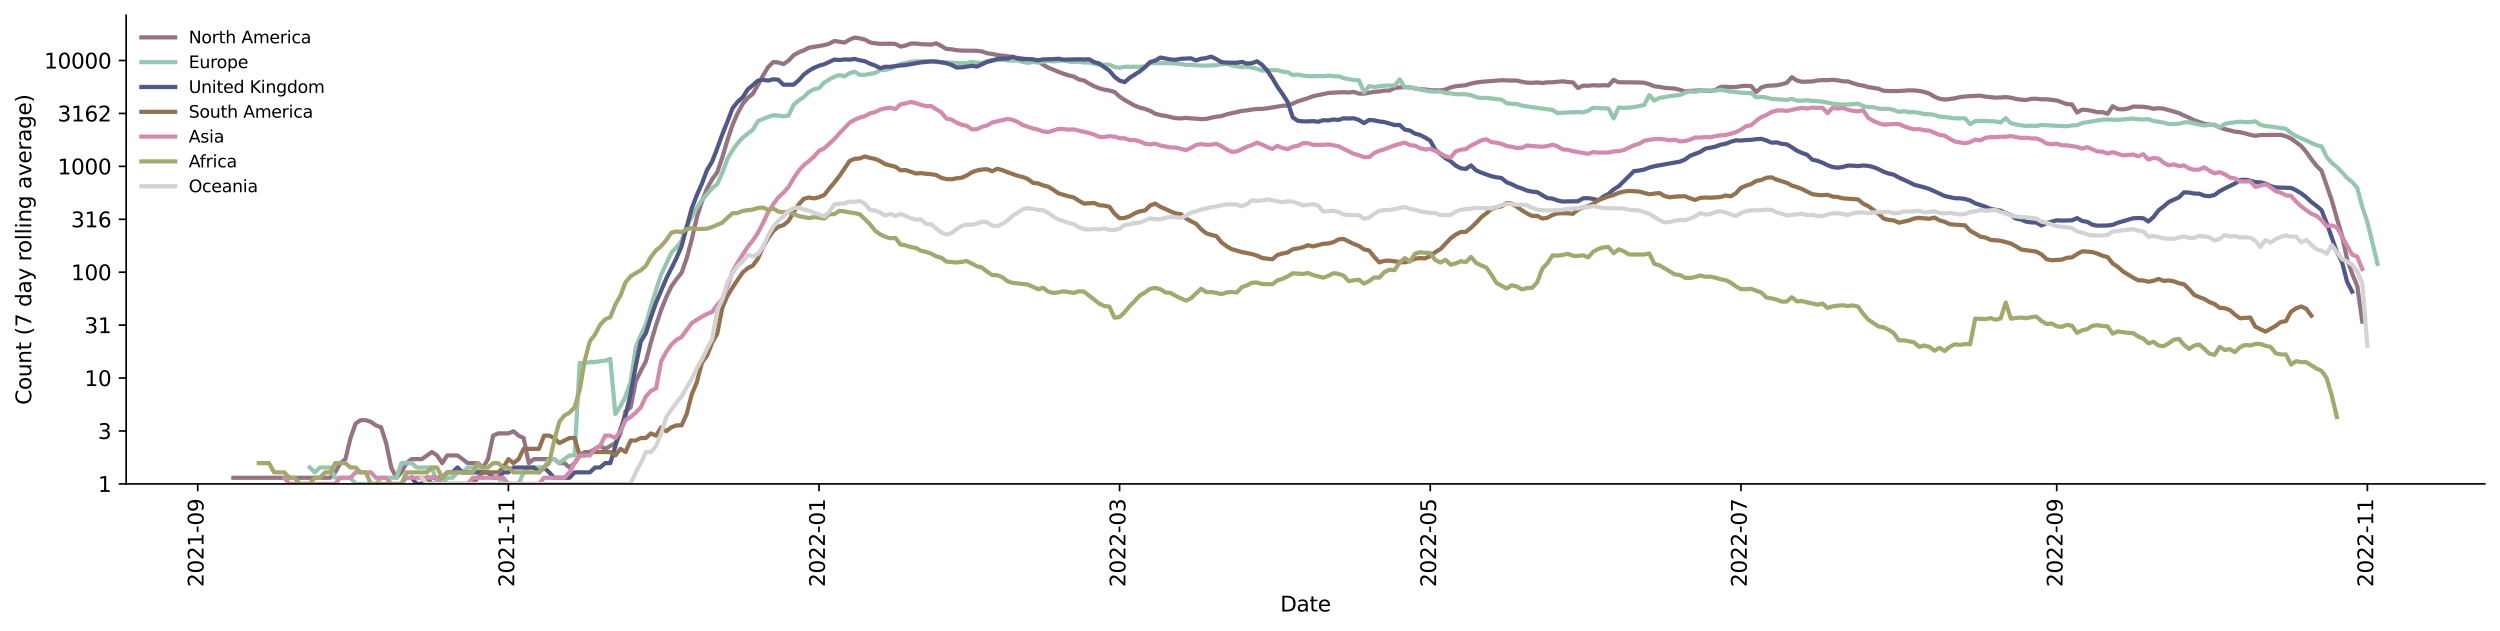 <?xml version="1.0" encoding="utf-8" standalone="no"?>
<!DOCTYPE svg PUBLIC "-//W3C//DTD SVG 1.1//EN"
  "http://www.w3.org/Graphics/SVG/1.1/DTD/svg11.dtd">
<svg xmlns:xlink="http://www.w3.org/1999/xlink" width="1182.891pt" height="298.621pt" viewBox="0 0 1182.891 298.621" xmlns="http://www.w3.org/2000/svg" version="1.1">
 <defs>
  <style type="text/css">*{stroke-linejoin: round; stroke-linecap: butt}</style>
 </defs>
 <g id="figure_1">
  <g id="patch_1">
   <path d="M 0 298.621 
L 1182.891 298.621 
L 1182.891 0 
L 0 0 
z
" style="fill: #ffffff"/>
  </g>
  <g id="axes_1">
   <g id="patch_2">
    <path d="M 59.691 228.96 
L 1175.691 228.96 
L 1175.691 7.2 
L 59.691 7.2 
z
" style="fill: #ffffff"/>
   </g>
   <g id="matplotlib.axis_1">
    <g id="xtick_1">
     <g id="line2d_1">
      <defs>
       <path id="m30910180ff" d="M 0 0 
L 0 3.5 
" style="stroke: #000000; stroke-width: 0.8"/>
      </defs>
      <g>
       <use xlink:href="#m30910180ff" x="93.549" y="228.96" style="stroke: #000000; stroke-width: 0.8"/>
      </g>
     </g>
     <g id="text_1">
      <!-- 2021-09 -->
      <g transform="translate(96.308 277.743)rotate(-90)scale(0.1 -0.1)">
       <defs>
        <path id="DejaVuSans-32" d="M 1228 531 
L 3431 531 
L 3431 0 
L 469 0 
L 469 531 
Q 828 903 1448 1529 
Q 2069 2156 2228 2338 
Q 2531 2678 2651 2914 
Q 2772 3150 2772 3378 
Q 2772 3750 2511 3984 
Q 2250 4219 1831 4219 
Q 1534 4219 1204 4116 
Q 875 4013 500 3803 
L 500 4441 
Q 881 4594 1212 4672 
Q 1544 4750 1819 4750 
Q 2544 4750 2975 4387 
Q 3406 4025 3406 3419 
Q 3406 3131 3298 2873 
Q 3191 2616 2906 2266 
Q 2828 2175 2409 1742 
Q 1991 1309 1228 531 
z
" transform="scale(0.016)"/>
        <path id="DejaVuSans-30" d="M 2034 4250 
Q 1547 4250 1301 3770 
Q 1056 3291 1056 2328 
Q 1056 1369 1301 889 
Q 1547 409 2034 409 
Q 2525 409 2770 889 
Q 3016 1369 3016 2328 
Q 3016 3291 2770 3770 
Q 2525 4250 2034 4250 
z
M 2034 4750 
Q 2819 4750 3233 4129 
Q 3647 3509 3647 2328 
Q 3647 1150 3233 529 
Q 2819 -91 2034 -91 
Q 1250 -91 836 529 
Q 422 1150 422 2328 
Q 422 3509 836 4129 
Q 1250 4750 2034 4750 
z
" transform="scale(0.016)"/>
        <path id="DejaVuSans-31" d="M 794 531 
L 1825 531 
L 1825 4091 
L 703 3866 
L 703 4441 
L 1819 4666 
L 2450 4666 
L 2450 531 
L 3481 531 
L 3481 0 
L 794 0 
L 794 531 
z
" transform="scale(0.016)"/>
        <path id="DejaVuSans-2d" d="M 313 2009 
L 1997 2009 
L 1997 1497 
L 313 1497 
L 313 2009 
z
" transform="scale(0.016)"/>
        <path id="DejaVuSans-39" d="M 703 97 
L 703 672 
Q 941 559 1184 500 
Q 1428 441 1663 441 
Q 2288 441 2617 861 
Q 2947 1281 2994 2138 
Q 2813 1869 2534 1725 
Q 2256 1581 1919 1581 
Q 1219 1581 811 2004 
Q 403 2428 403 3163 
Q 403 3881 828 4315 
Q 1253 4750 1959 4750 
Q 2769 4750 3195 4129 
Q 3622 3509 3622 2328 
Q 3622 1225 3098 567 
Q 2575 -91 1691 -91 
Q 1453 -91 1209 -44 
Q 966 3 703 97 
z
M 1959 2075 
Q 2384 2075 2632 2365 
Q 2881 2656 2881 3163 
Q 2881 3666 2632 3958 
Q 2384 4250 1959 4250 
Q 1534 4250 1286 3958 
Q 1038 3666 1038 3163 
Q 1038 2656 1286 2365 
Q 1534 2075 1959 2075 
z
" transform="scale(0.016)"/>
       </defs>
       <use xlink:href="#DejaVuSans-32"/>
       <use xlink:href="#DejaVuSans-30" x="63.623"/>
       <use xlink:href="#DejaVuSans-32" x="127.246"/>
       <use xlink:href="#DejaVuSans-31" x="190.869"/>
       <use xlink:href="#DejaVuSans-2d" x="254.492"/>
       <use xlink:href="#DejaVuSans-30" x="290.576"/>
       <use xlink:href="#DejaVuSans-39" x="354.199"/>
      </g>
     </g>
    </g>
    <g id="xtick_2">
     <g id="line2d_2">
      <g>
       <use xlink:href="#m30910180ff" x="240.55" y="228.96" style="stroke: #000000; stroke-width: 0.8"/>
      </g>
     </g>
     <g id="text_2">
      <!-- 2021-11 -->
      <g transform="translate(243.309 277.743)rotate(-90)scale(0.1 -0.1)">
       <use xlink:href="#DejaVuSans-32"/>
       <use xlink:href="#DejaVuSans-30" x="63.623"/>
       <use xlink:href="#DejaVuSans-32" x="127.246"/>
       <use xlink:href="#DejaVuSans-31" x="190.869"/>
       <use xlink:href="#DejaVuSans-2d" x="254.492"/>
       <use xlink:href="#DejaVuSans-31" x="290.576"/>
       <use xlink:href="#DejaVuSans-31" x="354.199"/>
      </g>
     </g>
    </g>
    <g id="xtick_3">
     <g id="line2d_3">
      <g>
       <use xlink:href="#m30910180ff" x="387.55" y="228.96" style="stroke: #000000; stroke-width: 0.8"/>
      </g>
     </g>
     <g id="text_3">
      <!-- 2022-01 -->
      <g transform="translate(390.31 277.743)rotate(-90)scale(0.1 -0.1)">
       <use xlink:href="#DejaVuSans-32"/>
       <use xlink:href="#DejaVuSans-30" x="63.623"/>
       <use xlink:href="#DejaVuSans-32" x="127.246"/>
       <use xlink:href="#DejaVuSans-32" x="190.869"/>
       <use xlink:href="#DejaVuSans-2d" x="254.492"/>
       <use xlink:href="#DejaVuSans-30" x="290.576"/>
       <use xlink:href="#DejaVuSans-31" x="354.199"/>
      </g>
     </g>
    </g>
    <g id="xtick_4">
     <g id="line2d_4">
      <g>
       <use xlink:href="#m30910180ff" x="529.731" y="228.96" style="stroke: #000000; stroke-width: 0.8"/>
      </g>
     </g>
     <g id="text_4">
      <!-- 2022-03 -->
      <g transform="translate(532.491 277.743)rotate(-90)scale(0.1 -0.1)">
       <defs>
        <path id="DejaVuSans-33" d="M 2597 2516 
Q 3050 2419 3304 2112 
Q 3559 1806 3559 1356 
Q 3559 666 3084 287 
Q 2609 -91 1734 -91 
Q 1441 -91 1130 -33 
Q 819 25 488 141 
L 488 750 
Q 750 597 1062 519 
Q 1375 441 1716 441 
Q 2309 441 2620 675 
Q 2931 909 2931 1356 
Q 2931 1769 2642 2001 
Q 2353 2234 1838 2234 
L 1294 2234 
L 1294 2753 
L 1863 2753 
Q 2328 2753 2575 2939 
Q 2822 3125 2822 3475 
Q 2822 3834 2567 4026 
Q 2313 4219 1838 4219 
Q 1578 4219 1281 4162 
Q 984 4106 628 3988 
L 628 4550 
Q 988 4650 1302 4700 
Q 1616 4750 1894 4750 
Q 2613 4750 3031 4423 
Q 3450 4097 3450 3541 
Q 3450 3153 3228 2886 
Q 3006 2619 2597 2516 
z
" transform="scale(0.016)"/>
       </defs>
       <use xlink:href="#DejaVuSans-32"/>
       <use xlink:href="#DejaVuSans-30" x="63.623"/>
       <use xlink:href="#DejaVuSans-32" x="127.246"/>
       <use xlink:href="#DejaVuSans-32" x="190.869"/>
       <use xlink:href="#DejaVuSans-2d" x="254.492"/>
       <use xlink:href="#DejaVuSans-30" x="290.576"/>
       <use xlink:href="#DejaVuSans-33" x="354.199"/>
      </g>
     </g>
    </g>
    <g id="xtick_5">
     <g id="line2d_5">
      <g>
       <use xlink:href="#m30910180ff" x="676.732" y="228.96" style="stroke: #000000; stroke-width: 0.8"/>
      </g>
     </g>
     <g id="text_5">
      <!-- 2022-05 -->
      <g transform="translate(679.491 277.743)rotate(-90)scale(0.1 -0.1)">
       <defs>
        <path id="DejaVuSans-35" d="M 691 4666 
L 3169 4666 
L 3169 4134 
L 1269 4134 
L 1269 2991 
Q 1406 3038 1543 3061 
Q 1681 3084 1819 3084 
Q 2600 3084 3056 2656 
Q 3513 2228 3513 1497 
Q 3513 744 3044 326 
Q 2575 -91 1722 -91 
Q 1428 -91 1123 -41 
Q 819 9 494 109 
L 494 744 
Q 775 591 1075 516 
Q 1375 441 1709 441 
Q 2250 441 2565 725 
Q 2881 1009 2881 1497 
Q 2881 1984 2565 2268 
Q 2250 2553 1709 2553 
Q 1456 2553 1204 2497 
Q 953 2441 691 2322 
L 691 4666 
z
" transform="scale(0.016)"/>
       </defs>
       <use xlink:href="#DejaVuSans-32"/>
       <use xlink:href="#DejaVuSans-30" x="63.623"/>
       <use xlink:href="#DejaVuSans-32" x="127.246"/>
       <use xlink:href="#DejaVuSans-32" x="190.869"/>
       <use xlink:href="#DejaVuSans-2d" x="254.492"/>
       <use xlink:href="#DejaVuSans-30" x="290.576"/>
       <use xlink:href="#DejaVuSans-35" x="354.199"/>
      </g>
     </g>
    </g>
    <g id="xtick_6">
     <g id="line2d_6">
      <g>
       <use xlink:href="#m30910180ff" x="823.733" y="228.96" style="stroke: #000000; stroke-width: 0.8"/>
      </g>
     </g>
     <g id="text_6">
      <!-- 2022-07 -->
      <g transform="translate(826.492 277.743)rotate(-90)scale(0.1 -0.1)">
       <defs>
        <path id="DejaVuSans-37" d="M 525 4666 
L 3525 4666 
L 3525 4397 
L 1831 0 
L 1172 0 
L 2766 4134 
L 525 4134 
L 525 4666 
z
" transform="scale(0.016)"/>
       </defs>
       <use xlink:href="#DejaVuSans-32"/>
       <use xlink:href="#DejaVuSans-30" x="63.623"/>
       <use xlink:href="#DejaVuSans-32" x="127.246"/>
       <use xlink:href="#DejaVuSans-32" x="190.869"/>
       <use xlink:href="#DejaVuSans-2d" x="254.492"/>
       <use xlink:href="#DejaVuSans-30" x="290.576"/>
       <use xlink:href="#DejaVuSans-37" x="354.199"/>
      </g>
     </g>
    </g>
    <g id="xtick_7">
     <g id="line2d_7">
      <g>
       <use xlink:href="#m30910180ff" x="973.143" y="228.96" style="stroke: #000000; stroke-width: 0.8"/>
      </g>
     </g>
     <g id="text_7">
      <!-- 2022-09 -->
      <g transform="translate(975.902 277.743)rotate(-90)scale(0.1 -0.1)">
       <use xlink:href="#DejaVuSans-32"/>
       <use xlink:href="#DejaVuSans-30" x="63.623"/>
       <use xlink:href="#DejaVuSans-32" x="127.246"/>
       <use xlink:href="#DejaVuSans-32" x="190.869"/>
       <use xlink:href="#DejaVuSans-2d" x="254.492"/>
       <use xlink:href="#DejaVuSans-30" x="290.576"/>
       <use xlink:href="#DejaVuSans-39" x="354.199"/>
      </g>
     </g>
    </g>
    <g id="xtick_8">
     <g id="line2d_8">
      <g>
       <use xlink:href="#m30910180ff" x="1120.144" y="228.96" style="stroke: #000000; stroke-width: 0.8"/>
      </g>
     </g>
     <g id="text_8">
      <!-- 2022-11 -->
      <g transform="translate(1122.903 277.743)rotate(-90)scale(0.1 -0.1)">
       <use xlink:href="#DejaVuSans-32"/>
       <use xlink:href="#DejaVuSans-30" x="63.623"/>
       <use xlink:href="#DejaVuSans-32" x="127.246"/>
       <use xlink:href="#DejaVuSans-32" x="190.869"/>
       <use xlink:href="#DejaVuSans-2d" x="254.492"/>
       <use xlink:href="#DejaVuSans-31" x="290.576"/>
       <use xlink:href="#DejaVuSans-31" x="354.199"/>
      </g>
     </g>
    </g>
    <g id="text_9">
     <!-- Date -->
     <g transform="translate(605.74 289.341)scale(0.1 -0.1)">
      <defs>
       <path id="DejaVuSans-44" d="M 1259 4147 
L 1259 519 
L 2022 519 
Q 2988 519 3436 956 
Q 3884 1394 3884 2338 
Q 3884 3275 3436 3711 
Q 2988 4147 2022 4147 
L 1259 4147 
z
M 628 4666 
L 1925 4666 
Q 3281 4666 3915 4102 
Q 4550 3538 4550 2338 
Q 4550 1131 3912 565 
Q 3275 0 1925 0 
L 628 0 
L 628 4666 
z
" transform="scale(0.016)"/>
       <path id="DejaVuSans-61" d="M 2194 1759 
Q 1497 1759 1228 1600 
Q 959 1441 959 1056 
Q 959 750 1161 570 
Q 1363 391 1709 391 
Q 2188 391 2477 730 
Q 2766 1069 2766 1631 
L 2766 1759 
L 2194 1759 
z
M 3341 1997 
L 3341 0 
L 2766 0 
L 2766 531 
Q 2569 213 2275 61 
Q 1981 -91 1556 -91 
Q 1019 -91 701 211 
Q 384 513 384 1019 
Q 384 1609 779 1909 
Q 1175 2209 1959 2209 
L 2766 2209 
L 2766 2266 
Q 2766 2663 2505 2880 
Q 2244 3097 1772 3097 
Q 1472 3097 1187 3025 
Q 903 2953 641 2809 
L 641 3341 
Q 956 3463 1253 3523 
Q 1550 3584 1831 3584 
Q 2591 3584 2966 3190 
Q 3341 2797 3341 1997 
z
" transform="scale(0.016)"/>
       <path id="DejaVuSans-74" d="M 1172 4494 
L 1172 3500 
L 2356 3500 
L 2356 3053 
L 1172 3053 
L 1172 1153 
Q 1172 725 1289 603 
Q 1406 481 1766 481 
L 2356 481 
L 2356 0 
L 1766 0 
Q 1100 0 847 248 
Q 594 497 594 1153 
L 594 3053 
L 172 3053 
L 172 3500 
L 594 3500 
L 594 4494 
L 1172 4494 
z
" transform="scale(0.016)"/>
       <path id="DejaVuSans-65" d="M 3597 1894 
L 3597 1613 
L 953 1613 
Q 991 1019 1311 708 
Q 1631 397 2203 397 
Q 2534 397 2845 478 
Q 3156 559 3463 722 
L 3463 178 
Q 3153 47 2828 -22 
Q 2503 -91 2169 -91 
Q 1331 -91 842 396 
Q 353 884 353 1716 
Q 353 2575 817 3079 
Q 1281 3584 2069 3584 
Q 2775 3584 3186 3129 
Q 3597 2675 3597 1894 
z
M 3022 2063 
Q 3016 2534 2758 2815 
Q 2500 3097 2075 3097 
Q 1594 3097 1305 2825 
Q 1016 2553 972 2059 
L 3022 2063 
z
" transform="scale(0.016)"/>
      </defs>
      <use xlink:href="#DejaVuSans-44"/>
      <use xlink:href="#DejaVuSans-61" x="77.002"/>
      <use xlink:href="#DejaVuSans-74" x="138.281"/>
      <use xlink:href="#DejaVuSans-65" x="177.49"/>
     </g>
    </g>
   </g>
   <g id="matplotlib.axis_2">
    <g id="ytick_1">
     <g id="line2d_9">
      <defs>
       <path id="ma2fe00ed26" d="M 0 0 
L -3.5 0 
" style="stroke: #000000; stroke-width: 0.8"/>
      </defs>
      <g>
       <use xlink:href="#ma2fe00ed26" x="59.691" y="228.96" style="stroke: #000000; stroke-width: 0.8"/>
      </g>
     </g>
     <g id="text_10">
      <!-- 1 -->
      <g transform="translate(46.328 232.759)scale(0.1 -0.1)">
       <use xlink:href="#DejaVuSans-31"/>
      </g>
     </g>
    </g>
    <g id="ytick_2">
     <g id="line2d_10">
      <g>
       <use xlink:href="#ma2fe00ed26" x="59.691" y="203.918" style="stroke: #000000; stroke-width: 0.8"/>
      </g>
     </g>
     <g id="text_11">
      <!-- 3 -->
      <g transform="translate(46.328 207.718)scale(0.1 -0.1)">
       <use xlink:href="#DejaVuSans-33"/>
      </g>
     </g>
    </g>
    <g id="ytick_3">
     <g id="line2d_11">
      <g>
       <use xlink:href="#ma2fe00ed26" x="59.691" y="178.877" style="stroke: #000000; stroke-width: 0.8"/>
      </g>
     </g>
     <g id="text_12">
      <!-- 10 -->
      <g transform="translate(39.966 182.676)scale(0.1 -0.1)">
       <use xlink:href="#DejaVuSans-31"/>
       <use xlink:href="#DejaVuSans-30" x="63.623"/>
      </g>
     </g>
    </g>
    <g id="ytick_4">
     <g id="line2d_12">
      <g>
       <use xlink:href="#ma2fe00ed26" x="59.691" y="153.835" style="stroke: #000000; stroke-width: 0.8"/>
      </g>
     </g>
     <g id="text_13">
      <!-- 31 -->
      <g transform="translate(39.966 157.634)scale(0.1 -0.1)">
       <use xlink:href="#DejaVuSans-33"/>
       <use xlink:href="#DejaVuSans-31" x="63.623"/>
      </g>
     </g>
    </g>
    <g id="ytick_5">
     <g id="line2d_13">
      <g>
       <use xlink:href="#ma2fe00ed26" x="59.691" y="128.793" style="stroke: #000000; stroke-width: 0.8"/>
      </g>
     </g>
     <g id="text_14">
      <!-- 100 -->
      <g transform="translate(33.603 132.592)scale(0.1 -0.1)">
       <use xlink:href="#DejaVuSans-31"/>
       <use xlink:href="#DejaVuSans-30" x="63.623"/>
       <use xlink:href="#DejaVuSans-30" x="127.246"/>
      </g>
     </g>
    </g>
    <g id="ytick_6">
     <g id="line2d_14">
      <g>
       <use xlink:href="#ma2fe00ed26" x="59.691" y="103.752" style="stroke: #000000; stroke-width: 0.8"/>
      </g>
     </g>
     <g id="text_15">
      <!-- 316 -->
      <g transform="translate(33.603 107.551)scale(0.1 -0.1)">
       <defs>
        <path id="DejaVuSans-36" d="M 2113 2584 
Q 1688 2584 1439 2293 
Q 1191 2003 1191 1497 
Q 1191 994 1439 701 
Q 1688 409 2113 409 
Q 2538 409 2786 701 
Q 3034 994 3034 1497 
Q 3034 2003 2786 2293 
Q 2538 2584 2113 2584 
z
M 3366 4563 
L 3366 3988 
Q 3128 4100 2886 4159 
Q 2644 4219 2406 4219 
Q 1781 4219 1451 3797 
Q 1122 3375 1075 2522 
Q 1259 2794 1537 2939 
Q 1816 3084 2150 3084 
Q 2853 3084 3261 2657 
Q 3669 2231 3669 1497 
Q 3669 778 3244 343 
Q 2819 -91 2113 -91 
Q 1303 -91 875 529 
Q 447 1150 447 2328 
Q 447 3434 972 4092 
Q 1497 4750 2381 4750 
Q 2619 4750 2861 4703 
Q 3103 4656 3366 4563 
z
" transform="scale(0.016)"/>
       </defs>
       <use xlink:href="#DejaVuSans-33"/>
       <use xlink:href="#DejaVuSans-31" x="63.623"/>
       <use xlink:href="#DejaVuSans-36" x="127.246"/>
      </g>
     </g>
    </g>
    <g id="ytick_7">
     <g id="line2d_15">
      <g>
       <use xlink:href="#ma2fe00ed26" x="59.691" y="78.71" style="stroke: #000000; stroke-width: 0.8"/>
      </g>
     </g>
     <g id="text_16">
      <!-- 1000 -->
      <g transform="translate(27.241 82.509)scale(0.1 -0.1)">
       <use xlink:href="#DejaVuSans-31"/>
       <use xlink:href="#DejaVuSans-30" x="63.623"/>
       <use xlink:href="#DejaVuSans-30" x="127.246"/>
       <use xlink:href="#DejaVuSans-30" x="190.869"/>
      </g>
     </g>
    </g>
    <g id="ytick_8">
     <g id="line2d_16">
      <g>
       <use xlink:href="#ma2fe00ed26" x="59.691" y="53.668" style="stroke: #000000; stroke-width: 0.8"/>
      </g>
     </g>
     <g id="text_17">
      <!-- 3162 -->
      <g transform="translate(27.241 57.467)scale(0.1 -0.1)">
       <use xlink:href="#DejaVuSans-33"/>
       <use xlink:href="#DejaVuSans-31" x="63.623"/>
       <use xlink:href="#DejaVuSans-36" x="127.246"/>
       <use xlink:href="#DejaVuSans-32" x="190.869"/>
      </g>
     </g>
    </g>
    <g id="ytick_9">
     <g id="line2d_17">
      <g>
       <use xlink:href="#ma2fe00ed26" x="59.691" y="28.627" style="stroke: #000000; stroke-width: 0.8"/>
      </g>
     </g>
     <g id="text_18">
      <!-- 10000 -->
      <g transform="translate(20.878 32.426)scale(0.1 -0.1)">
       <use xlink:href="#DejaVuSans-31"/>
       <use xlink:href="#DejaVuSans-30" x="63.623"/>
       <use xlink:href="#DejaVuSans-30" x="127.246"/>
       <use xlink:href="#DejaVuSans-30" x="190.869"/>
       <use xlink:href="#DejaVuSans-30" x="254.492"/>
      </g>
     </g>
    </g>
    <g id="text_19">
     <!-- Count (7 day rolling average) -->
     <g transform="translate(14.798 191.548)rotate(-90)scale(0.1 -0.1)">
      <defs>
       <path id="DejaVuSans-43" d="M 4122 4306 
L 4122 3641 
Q 3803 3938 3442 4084 
Q 3081 4231 2675 4231 
Q 1875 4231 1450 3742 
Q 1025 3253 1025 2328 
Q 1025 1406 1450 917 
Q 1875 428 2675 428 
Q 3081 428 3442 575 
Q 3803 722 4122 1019 
L 4122 359 
Q 3791 134 3420 21 
Q 3050 -91 2638 -91 
Q 1578 -91 968 557 
Q 359 1206 359 2328 
Q 359 3453 968 4101 
Q 1578 4750 2638 4750 
Q 3056 4750 3426 4639 
Q 3797 4528 4122 4306 
z
" transform="scale(0.016)"/>
       <path id="DejaVuSans-6f" d="M 1959 3097 
Q 1497 3097 1228 2736 
Q 959 2375 959 1747 
Q 959 1119 1226 758 
Q 1494 397 1959 397 
Q 2419 397 2687 759 
Q 2956 1122 2956 1747 
Q 2956 2369 2687 2733 
Q 2419 3097 1959 3097 
z
M 1959 3584 
Q 2709 3584 3137 3096 
Q 3566 2609 3566 1747 
Q 3566 888 3137 398 
Q 2709 -91 1959 -91 
Q 1206 -91 779 398 
Q 353 888 353 1747 
Q 353 2609 779 3096 
Q 1206 3584 1959 3584 
z
" transform="scale(0.016)"/>
       <path id="DejaVuSans-75" d="M 544 1381 
L 544 3500 
L 1119 3500 
L 1119 1403 
Q 1119 906 1312 657 
Q 1506 409 1894 409 
Q 2359 409 2629 706 
Q 2900 1003 2900 1516 
L 2900 3500 
L 3475 3500 
L 3475 0 
L 2900 0 
L 2900 538 
Q 2691 219 2414 64 
Q 2138 -91 1772 -91 
Q 1169 -91 856 284 
Q 544 659 544 1381 
z
M 1991 3584 
L 1991 3584 
z
" transform="scale(0.016)"/>
       <path id="DejaVuSans-6e" d="M 3513 2113 
L 3513 0 
L 2938 0 
L 2938 2094 
Q 2938 2591 2744 2837 
Q 2550 3084 2163 3084 
Q 1697 3084 1428 2787 
Q 1159 2491 1159 1978 
L 1159 0 
L 581 0 
L 581 3500 
L 1159 3500 
L 1159 2956 
Q 1366 3272 1645 3428 
Q 1925 3584 2291 3584 
Q 2894 3584 3203 3211 
Q 3513 2838 3513 2113 
z
" transform="scale(0.016)"/>
       <path id="DejaVuSans-20" transform="scale(0.016)"/>
       <path id="DejaVuSans-28" d="M 1984 4856 
Q 1566 4138 1362 3434 
Q 1159 2731 1159 2009 
Q 1159 1288 1364 580 
Q 1569 -128 1984 -844 
L 1484 -844 
Q 1016 -109 783 600 
Q 550 1309 550 2009 
Q 550 2706 781 3412 
Q 1013 4119 1484 4856 
L 1984 4856 
z
" transform="scale(0.016)"/>
       <path id="DejaVuSans-64" d="M 2906 2969 
L 2906 4863 
L 3481 4863 
L 3481 0 
L 2906 0 
L 2906 525 
Q 2725 213 2448 61 
Q 2172 -91 1784 -91 
Q 1150 -91 751 415 
Q 353 922 353 1747 
Q 353 2572 751 3078 
Q 1150 3584 1784 3584 
Q 2172 3584 2448 3432 
Q 2725 3281 2906 2969 
z
M 947 1747 
Q 947 1113 1208 752 
Q 1469 391 1925 391 
Q 2381 391 2643 752 
Q 2906 1113 2906 1747 
Q 2906 2381 2643 2742 
Q 2381 3103 1925 3103 
Q 1469 3103 1208 2742 
Q 947 2381 947 1747 
z
" transform="scale(0.016)"/>
       <path id="DejaVuSans-79" d="M 2059 -325 
Q 1816 -950 1584 -1140 
Q 1353 -1331 966 -1331 
L 506 -1331 
L 506 -850 
L 844 -850 
Q 1081 -850 1212 -737 
Q 1344 -625 1503 -206 
L 1606 56 
L 191 3500 
L 800 3500 
L 1894 763 
L 2988 3500 
L 3597 3500 
L 2059 -325 
z
" transform="scale(0.016)"/>
       <path id="DejaVuSans-72" d="M 2631 2963 
Q 2534 3019 2420 3045 
Q 2306 3072 2169 3072 
Q 1681 3072 1420 2755 
Q 1159 2438 1159 1844 
L 1159 0 
L 581 0 
L 581 3500 
L 1159 3500 
L 1159 2956 
Q 1341 3275 1631 3429 
Q 1922 3584 2338 3584 
Q 2397 3584 2469 3576 
Q 2541 3569 2628 3553 
L 2631 2963 
z
" transform="scale(0.016)"/>
       <path id="DejaVuSans-6c" d="M 603 4863 
L 1178 4863 
L 1178 0 
L 603 0 
L 603 4863 
z
" transform="scale(0.016)"/>
       <path id="DejaVuSans-69" d="M 603 3500 
L 1178 3500 
L 1178 0 
L 603 0 
L 603 3500 
z
M 603 4863 
L 1178 4863 
L 1178 4134 
L 603 4134 
L 603 4863 
z
" transform="scale(0.016)"/>
       <path id="DejaVuSans-67" d="M 2906 1791 
Q 2906 2416 2648 2759 
Q 2391 3103 1925 3103 
Q 1463 3103 1205 2759 
Q 947 2416 947 1791 
Q 947 1169 1205 825 
Q 1463 481 1925 481 
Q 2391 481 2648 825 
Q 2906 1169 2906 1791 
z
M 3481 434 
Q 3481 -459 3084 -895 
Q 2688 -1331 1869 -1331 
Q 1566 -1331 1297 -1286 
Q 1028 -1241 775 -1147 
L 775 -588 
Q 1028 -725 1275 -790 
Q 1522 -856 1778 -856 
Q 2344 -856 2625 -561 
Q 2906 -266 2906 331 
L 2906 616 
Q 2728 306 2450 153 
Q 2172 0 1784 0 
Q 1141 0 747 490 
Q 353 981 353 1791 
Q 353 2603 747 3093 
Q 1141 3584 1784 3584 
Q 2172 3584 2450 3431 
Q 2728 3278 2906 2969 
L 2906 3500 
L 3481 3500 
L 3481 434 
z
" transform="scale(0.016)"/>
       <path id="DejaVuSans-76" d="M 191 3500 
L 800 3500 
L 1894 563 
L 2988 3500 
L 3597 3500 
L 2284 0 
L 1503 0 
L 191 3500 
z
" transform="scale(0.016)"/>
       <path id="DejaVuSans-29" d="M 513 4856 
L 1013 4856 
Q 1481 4119 1714 3412 
Q 1947 2706 1947 2009 
Q 1947 1309 1714 600 
Q 1481 -109 1013 -844 
L 513 -844 
Q 928 -128 1133 580 
Q 1338 1288 1338 2009 
Q 1338 2731 1133 3434 
Q 928 4138 513 4856 
z
" transform="scale(0.016)"/>
      </defs>
      <use xlink:href="#DejaVuSans-43"/>
      <use xlink:href="#DejaVuSans-6f" x="69.824"/>
      <use xlink:href="#DejaVuSans-75" x="131.006"/>
      <use xlink:href="#DejaVuSans-6e" x="194.385"/>
      <use xlink:href="#DejaVuSans-74" x="257.764"/>
      <use xlink:href="#DejaVuSans-20" x="296.973"/>
      <use xlink:href="#DejaVuSans-28" x="328.76"/>
      <use xlink:href="#DejaVuSans-37" x="367.773"/>
      <use xlink:href="#DejaVuSans-20" x="431.396"/>
      <use xlink:href="#DejaVuSans-64" x="463.184"/>
      <use xlink:href="#DejaVuSans-61" x="526.66"/>
      <use xlink:href="#DejaVuSans-79" x="587.939"/>
      <use xlink:href="#DejaVuSans-20" x="647.119"/>
      <use xlink:href="#DejaVuSans-72" x="678.906"/>
      <use xlink:href="#DejaVuSans-6f" x="717.77"/>
      <use xlink:href="#DejaVuSans-6c" x="778.951"/>
      <use xlink:href="#DejaVuSans-6c" x="806.734"/>
      <use xlink:href="#DejaVuSans-69" x="834.518"/>
      <use xlink:href="#DejaVuSans-6e" x="862.301"/>
      <use xlink:href="#DejaVuSans-67" x="925.68"/>
      <use xlink:href="#DejaVuSans-20" x="989.156"/>
      <use xlink:href="#DejaVuSans-61" x="1020.943"/>
      <use xlink:href="#DejaVuSans-76" x="1082.223"/>
      <use xlink:href="#DejaVuSans-65" x="1141.402"/>
      <use xlink:href="#DejaVuSans-72" x="1202.926"/>
      <use xlink:href="#DejaVuSans-61" x="1244.039"/>
      <use xlink:href="#DejaVuSans-67" x="1305.318"/>
      <use xlink:href="#DejaVuSans-65" x="1368.795"/>
      <use xlink:href="#DejaVuSans-29" x="1430.318"/>
     </g>
    </g>
   </g>
   <g id="line2d_18">
    <path d="M 110.418 226.056 
L 156.205 226.056 
L 158.615 223.494 
L 161.025 219.129 
L 163.435 217.236 
L 165.844 207.241 
L 168.254 200.419 
L 170.664 198.807 
L 173.074 198.807 
L 175.484 199.598 
L 177.894 201.272 
L 180.303 202.16 
L 182.713 209.66 
L 185.123 221.202 
L 187.533 226.056 
L 189.943 223.494 
L 192.353 219.129 
L 194.763 217.236 
L 199.582 217.236 
L 204.402 213.883 
L 206.812 215.495 
L 209.222 219.129 
L 211.631 215.495 
L 216.451 215.495 
L 218.861 217.236 
L 221.271 219.129 
L 226.091 219.129 
L 228.5 221.202 
L 230.91 217.236 
L 233.32 206.125 
L 235.73 205.064 
L 240.55 205.064 
L 242.959 204.052 
L 245.369 206.125 
L 247.779 207.241 
L 250.189 219.129 
L 252.599 217.236 
L 262.238 217.236 
L 264.648 219.129 
L 267.058 219.129 
L 269.468 221.202 
L 271.878 219.129 
L 274.287 215.495 
L 276.697 213.883 
L 279.107 213.883 
L 283.927 210.979 
L 286.337 212.383 
L 291.156 209.66 
L 293.566 205.064 
L 295.976 194.584 
L 298.386 192.745 
L 300.796 180.489 
L 303.206 175.435 
L 305.615 170.902 
L 308.025 161.869 
L 310.435 153.772 
L 312.845 146.58 
L 315.255 140.588 
L 317.665 135.511 
L 320.075 132.11 
L 322.484 129.075 
L 324.894 122.289 
L 327.304 113.347 
L 329.714 102.871 
L 332.124 95.338 
L 334.534 89.168 
L 336.943 84.86 
L 339.353 81.508 
L 341.763 74.497 
L 344.173 66.366 
L 346.583 59.147 
L 348.993 53.6 
L 351.403 49.187 
L 353.812 46.28 
L 356.222 44.333 
L 358.632 40.144 
L 361.042 35.716 
L 363.452 31.728 
L 365.862 29.385 
L 368.271 29.554 
L 370.681 30.328 
L 373.091 28.69 
L 375.501 26.124 
L 377.911 24.782 
L 380.321 23.82 
L 382.731 22.588 
L 389.96 21.361 
L 392.37 20.664 
L 394.78 19.383 
L 399.599 20.143 
L 402.009 18.722 
L 404.419 17.76 
L 406.829 18.172 
L 409.239 18.724 
L 411.649 20.069 
L 414.059 20.483 
L 416.468 20.75 
L 421.288 20.682 
L 423.698 20.8 
L 426.108 22.042 
L 428.518 21.532 
L 430.928 20.629 
L 433.337 20.589 
L 435.747 20.895 
L 440.567 21.105 
L 442.977 20.509 
L 445.387 21.767 
L 447.796 23.159 
L 450.206 23.311 
L 452.616 23.774 
L 455.026 23.942 
L 462.256 24.042 
L 464.665 24.345 
L 467.075 25.199 
L 469.485 25.522 
L 471.895 26.052 
L 476.715 26.605 
L 481.534 27.43 
L 483.944 27.709 
L 486.354 28.109 
L 488.764 28.214 
L 491.174 28.785 
L 493.584 30.664 
L 495.993 32.021 
L 503.223 34.906 
L 505.633 35.654 
L 508.043 36.223 
L 510.452 37.602 
L 512.862 38.073 
L 515.272 39.516 
L 517.682 40.775 
L 520.092 41.785 
L 522.502 42.419 
L 524.912 42.806 
L 527.321 43.529 
L 529.731 45.693 
L 532.141 47.325 
L 536.961 50.01 
L 539.371 50.92 
L 541.78 51.535 
L 544.19 52.449 
L 546.6 53.799 
L 549.01 54.47 
L 551.42 54.834 
L 556.24 55.905 
L 558.649 56.035 
L 561.059 55.757 
L 563.469 56.024 
L 565.879 56.136 
L 568.289 56.384 
L 570.699 56.291 
L 573.108 55.681 
L 575.518 55.227 
L 577.928 54.919 
L 580.338 54.128 
L 587.568 52.496 
L 589.977 52.218 
L 592.387 51.808 
L 594.797 51.565 
L 597.207 51.526 
L 599.617 51.25 
L 606.846 50.037 
L 609.256 49.95 
L 611.666 49.026 
L 614.076 47.951 
L 618.896 46.446 
L 621.305 45.499 
L 626.125 44.516 
L 628.535 43.969 
L 633.355 43.703 
L 635.764 43.626 
L 638.174 43.767 
L 640.584 43.478 
L 642.994 44.296 
L 645.404 44.306 
L 650.224 43.467 
L 652.633 43.273 
L 655.043 42.885 
L 657.453 42.834 
L 659.863 41.67 
L 662.273 41.346 
L 664.683 41.229 
L 667.092 41.354 
L 671.912 42.226 
L 674.322 42.317 
L 676.732 42.691 
L 681.552 42.767 
L 683.961 42.35 
L 686.371 41.387 
L 688.781 40.81 
L 693.601 40.305 
L 696.011 39.511 
L 698.42 39.043 
L 700.83 38.735 
L 710.47 37.952 
L 715.289 38.115 
L 717.699 38.123 
L 720.109 38.692 
L 722.519 39.102 
L 724.929 39.204 
L 727.339 38.995 
L 729.748 39.262 
L 732.158 38.959 
L 734.568 38.928 
L 739.388 38.476 
L 741.798 38.811 
L 744.208 38.972 
L 746.617 41.66 
L 749.027 40.525 
L 751.437 40.593 
L 753.847 40.321 
L 756.257 40.465 
L 758.667 40.324 
L 761.077 40.46 
L 763.486 37.796 
L 765.896 38.927 
L 775.536 39.007 
L 777.945 39.177 
L 780.355 39.826 
L 782.765 40.823 
L 785.175 41.103 
L 787.585 41.558 
L 792.405 41.906 
L 794.814 42.491 
L 797.224 43.308 
L 799.634 43.007 
L 802.044 42.942 
L 804.454 42.729 
L 809.273 43.119 
L 811.683 42.524 
L 814.093 41.141 
L 816.503 41.055 
L 818.913 41.221 
L 821.323 41.188 
L 823.733 40.778 
L 826.142 40.597 
L 828.552 40.707 
L 830.962 43.57 
L 833.372 41.41 
L 835.782 40.655 
L 840.601 40.358 
L 843.011 39.893 
L 845.421 39.186 
L 847.831 36.509 
L 850.241 38.107 
L 852.651 38.69 
L 857.47 38.555 
L 859.88 38.071 
L 862.29 37.896 
L 864.7 37.925 
L 867.11 37.735 
L 869.52 37.99 
L 871.929 38.483 
L 874.339 38.5 
L 876.749 39.387 
L 879.159 40.107 
L 881.569 40.519 
L 883.979 41.201 
L 888.798 41.976 
L 891.208 42.931 
L 893.618 43.096 
L 898.438 43.066 
L 903.257 42.741 
L 905.667 42.767 
L 908.077 43.041 
L 910.487 43.513 
L 912.897 44.291 
L 915.307 45.759 
L 917.717 46.74 
L 920.126 47.094 
L 922.536 46.88 
L 924.946 46.498 
L 927.356 45.962 
L 929.766 45.639 
L 936.995 45.27 
L 939.405 45.722 
L 944.225 46.204 
L 946.635 46.127 
L 949.045 45.92 
L 951.454 46.242 
L 953.864 46.789 
L 956.274 47.182 
L 958.684 47.303 
L 961.094 46.768 
L 963.504 46.719 
L 965.913 46.998 
L 968.323 46.988 
L 973.143 47.518 
L 977.963 49.286 
L 980.373 49.386 
L 982.782 53.247 
L 985.192 51.86 
L 987.602 52.083 
L 990.012 52.517 
L 992.422 53.084 
L 994.832 53.095 
L 997.241 53.818 
L 999.651 50.277 
L 1002.061 51.611 
L 1004.471 51.748 
L 1006.881 51.352 
L 1009.291 50.435 
L 1014.11 50.516 
L 1016.52 50.85 
L 1018.93 51.477 
L 1021.34 51.198 
L 1023.75 51.421 
L 1030.979 53.481 
L 1033.389 54.68 
L 1035.799 55.695 
L 1038.209 56.905 
L 1043.029 58.573 
L 1045.438 58.981 
L 1047.848 59.157 
L 1050.258 60.314 
L 1052.668 61.089 
L 1057.488 62.303 
L 1059.897 62.541 
L 1062.307 63.11 
L 1064.717 63.794 
L 1067.127 64.265 
L 1069.537 63.886 
L 1079.176 63.814 
L 1081.586 64.482 
L 1083.996 65.53 
L 1088.816 69.085 
L 1091.225 71.897 
L 1093.635 75.311 
L 1096.045 78.386 
L 1098.455 80.789 
L 1103.275 94.726 
L 1105.685 103.262 
L 1108.094 111.307 
L 1110.504 122.474 
L 1112.914 129.456 
L 1115.324 135.217 
L 1117.734 152.167 
L 1117.734 152.167 
" clip-path="url(#pc981cac8e2)" style="fill: none; stroke: #947383; stroke-width: 2; stroke-linecap: square"/>
   </g>
   <g id="line2d_19">
    <path d="M 146.566 221.202 
L 148.975 223.494 
L 151.385 221.202 
L 156.205 221.202 
L 158.615 226.056 
L 165.844 226.056 
L 168.254 228.96 
L 177.894 228.96 
L 180.303 226.056 
L 187.533 226.056 
L 189.943 219.129 
L 194.763 219.129 
L 197.172 221.202 
L 204.402 221.202 
L 206.812 228.96 
L 209.222 228.96 
L 211.631 226.056 
L 214.041 226.056 
L 216.451 223.494 
L 218.861 223.494 
L 221.271 221.202 
L 226.091 221.202 
L 228.5 223.494 
L 230.91 223.494 
L 233.32 226.056 
L 235.73 226.056 
L 238.14 228.96 
L 245.369 228.96 
L 247.779 223.494 
L 250.189 221.202 
L 257.419 221.202 
L 259.828 217.236 
L 262.238 217.236 
L 264.648 219.129 
L 267.058 217.236 
L 269.468 215.495 
L 271.878 215.495 
L 274.287 171.781 
L 276.697 171.781 
L 279.107 171.337 
L 281.517 171.337 
L 283.927 170.902 
L 286.337 170.688 
L 288.747 169.851 
L 291.156 195.902 
L 293.566 192.164 
L 295.976 187.541 
L 298.386 180.826 
L 300.796 164.431 
L 303.206 158.577 
L 305.615 153.48 
L 308.025 144.888 
L 310.435 137.136 
L 312.845 129.844 
L 317.665 119.604 
L 320.075 117.033 
L 322.484 114.014 
L 324.894 107.397 
L 327.304 102.6 
L 329.714 98.309 
L 332.124 94.565 
L 336.943 89.083 
L 339.353 87.153 
L 341.763 81.739 
L 344.173 75.255 
L 346.583 71.113 
L 348.993 67.795 
L 351.403 65.15 
L 356.222 61.368 
L 358.632 57.345 
L 361.042 56.253 
L 363.452 55.297 
L 365.862 54.553 
L 368.271 54.683 
L 370.681 55.019 
L 373.091 54.691 
L 375.501 49.575 
L 377.911 47.504 
L 380.321 45.873 
L 382.731 43.537 
L 385.14 42.261 
L 387.55 41.695 
L 389.96 39.083 
L 392.37 37.584 
L 394.78 36.298 
L 397.19 35.519 
L 399.599 36.107 
L 402.009 34.633 
L 404.419 33.913 
L 406.829 35.44 
L 409.239 35.372 
L 414.059 34.542 
L 416.468 33.19 
L 418.878 33.021 
L 421.288 32.485 
L 423.698 31.558 
L 426.108 30.32 
L 430.928 29.269 
L 433.337 29.026 
L 440.567 28.996 
L 442.977 29.4 
L 445.387 29.388 
L 455.026 29.927 
L 457.436 29.848 
L 459.846 29.291 
L 462.256 29.641 
L 464.665 29.829 
L 467.075 28.941 
L 469.485 28.305 
L 471.895 28.387 
L 474.305 28.24 
L 476.715 28.602 
L 479.124 28.677 
L 481.534 28.547 
L 483.944 29.293 
L 486.354 29.748 
L 488.764 29.349 
L 491.174 29.557 
L 495.993 28.844 
L 498.403 29.088 
L 500.813 28.768 
L 503.223 28.577 
L 505.633 29.069 
L 508.043 29.35 
L 510.452 29.187 
L 512.862 29.592 
L 515.272 29.55 
L 520.092 30.604 
L 524.912 30.602 
L 527.321 31.718 
L 529.731 32.077 
L 532.141 31.576 
L 539.371 31.605 
L 541.78 31.351 
L 544.19 29.98 
L 546.6 29.825 
L 553.83 29.926 
L 558.649 30.26 
L 561.059 30.724 
L 563.469 30.681 
L 565.879 30.933 
L 570.699 31.069 
L 575.518 30.861 
L 577.928 30.352 
L 580.338 30.239 
L 582.748 30.912 
L 587.568 31.809 
L 589.977 31.526 
L 594.797 32.565 
L 597.207 33.458 
L 599.617 33.241 
L 604.436 33.182 
L 606.846 33.882 
L 609.256 34.156 
L 611.666 35.517 
L 614.076 35.258 
L 616.486 35.781 
L 618.896 36.04 
L 621.305 36.088 
L 623.715 35.954 
L 626.125 36.066 
L 628.535 35.779 
L 630.945 36.048 
L 633.355 36.092 
L 635.764 36.937 
L 638.174 37.469 
L 640.584 37.839 
L 642.994 38.022 
L 645.404 43.665 
L 647.814 40.726 
L 650.224 41.231 
L 652.633 40.825 
L 655.043 40.553 
L 657.453 40.427 
L 659.863 40.526 
L 662.273 37.56 
L 664.683 41.276 
L 667.092 41.268 
L 674.322 42.833 
L 676.732 43.224 
L 679.142 43.384 
L 681.552 43.252 
L 683.961 44 
L 686.371 44.183 
L 688.781 44.548 
L 693.601 44.623 
L 696.011 45.006 
L 698.42 45.949 
L 700.83 46.405 
L 703.24 46.301 
L 708.06 46.87 
L 710.47 47.134 
L 712.88 48.815 
L 715.289 49.087 
L 717.699 49.213 
L 720.109 49.959 
L 724.929 50.718 
L 734.568 52.041 
L 736.978 53.534 
L 739.388 53.32 
L 746.617 53.009 
L 749.027 53.209 
L 751.437 52.399 
L 753.847 50.983 
L 761.077 51.344 
L 763.486 56.069 
L 765.896 50.823 
L 768.306 51.098 
L 773.126 50.677 
L 777.945 49.684 
L 780.355 45.045 
L 782.765 47.64 
L 785.175 46.258 
L 787.585 46.013 
L 789.995 45.461 
L 794.814 44.961 
L 797.224 43.892 
L 799.634 43.164 
L 802.044 43.486 
L 804.454 42.901 
L 806.864 42.808 
L 811.683 42.872 
L 814.093 42.493 
L 816.503 42.853 
L 818.913 43.33 
L 823.733 43.873 
L 828.552 44.071 
L 830.962 46.065 
L 833.372 45.856 
L 835.782 46.111 
L 838.192 46.812 
L 840.601 46.899 
L 845.421 47.303 
L 847.831 46.782 
L 850.241 47.6 
L 852.651 47.645 
L 855.061 47.387 
L 857.47 47.758 
L 859.88 47.83 
L 862.29 48.089 
L 867.11 49.054 
L 871.929 49.515 
L 876.749 49.33 
L 879.159 49.032 
L 881.569 50.188 
L 883.979 50.656 
L 886.389 50.716 
L 888.798 51.384 
L 891.208 51.534 
L 893.618 51.53 
L 896.028 51.99 
L 898.438 52.973 
L 900.848 52.586 
L 903.257 53.107 
L 905.667 53.053 
L 908.077 53.392 
L 910.487 53.968 
L 912.897 54.025 
L 915.307 54.382 
L 917.717 55.233 
L 920.126 55.362 
L 924.946 55.997 
L 929.766 55.976 
L 932.176 58.791 
L 934.585 57.265 
L 939.405 57.221 
L 944.225 57.456 
L 946.635 57.892 
L 949.045 55.859 
L 951.454 58.356 
L 956.274 59.318 
L 958.684 59.607 
L 961.094 59.467 
L 963.504 59.612 
L 965.913 59.153 
L 970.733 59.357 
L 973.143 59.546 
L 977.963 59.722 
L 980.373 59.341 
L 982.782 59.234 
L 985.192 58.241 
L 994.832 56.605 
L 997.241 56.55 
L 1002.061 56.743 
L 1006.881 56.327 
L 1009.291 56.096 
L 1011.701 56.451 
L 1014.11 56.546 
L 1016.52 56.388 
L 1018.93 57.237 
L 1023.75 58.008 
L 1026.16 58.685 
L 1028.569 58.688 
L 1030.979 58.519 
L 1033.389 57.922 
L 1035.799 57.822 
L 1040.619 58.954 
L 1043.029 59.385 
L 1045.438 59.001 
L 1047.848 58.968 
L 1050.258 60.302 
L 1052.668 58.62 
L 1055.078 58.159 
L 1059.897 57.576 
L 1062.307 57.774 
L 1064.717 57.822 
L 1067.127 57.37 
L 1069.537 59.033 
L 1071.947 59.673 
L 1074.357 59.872 
L 1081.586 60.939 
L 1083.996 62.983 
L 1086.406 64.35 
L 1091.225 66.451 
L 1093.635 67.628 
L 1096.045 68.68 
L 1098.455 69.226 
L 1100.865 74.265 
L 1103.275 77.03 
L 1105.685 78.995 
L 1108.094 81.441 
L 1110.504 84.17 
L 1112.914 86.081 
L 1115.324 88.883 
L 1117.734 97.832 
L 1120.144 105.106 
L 1124.963 124.828 
L 1124.963 124.828 
" clip-path="url(#pc981cac8e2)" style="fill: none; stroke: #96c6ad; stroke-width: 2; stroke-linecap: square"/>
   </g>
   <g id="line2d_20">
    <path d="M 194.763 226.056 
L 197.172 228.96 
L 199.582 228.96 
L 201.992 226.056 
L 209.222 226.056 
L 211.631 223.494 
L 214.041 223.494 
L 216.451 221.202 
L 218.861 223.494 
L 230.91 223.494 
L 233.32 226.056 
L 235.73 226.056 
L 238.14 223.494 
L 240.55 223.494 
L 242.959 221.202 
L 252.599 221.202 
L 255.009 223.494 
L 257.419 221.202 
L 259.828 223.494 
L 262.238 226.056 
L 269.468 226.056 
L 271.878 223.494 
L 279.107 223.494 
L 281.517 221.202 
L 283.927 221.202 
L 286.337 219.129 
L 288.747 219.129 
L 293.566 203.085 
L 295.976 196.593 
L 298.386 186.195 
L 300.796 173.17 
L 303.206 161.586 
L 305.615 157.62 
L 308.025 150.003 
L 310.435 143.137 
L 315.255 131.787 
L 320.075 122.105 
L 322.484 116.48 
L 327.304 98.539 
L 329.714 92.326 
L 332.124 86.858 
L 334.534 80.446 
L 336.943 76.474 
L 339.353 70.204 
L 341.763 63.577 
L 344.173 57.586 
L 346.583 51.283 
L 348.993 48.199 
L 351.403 46.071 
L 353.812 42.266 
L 356.222 40.293 
L 358.632 38.156 
L 361.042 37.727 
L 363.452 38.148 
L 365.862 37.501 
L 368.271 37.744 
L 370.681 40.072 
L 375.501 40.054 
L 377.911 37.989 
L 380.321 35.29 
L 382.731 33.485 
L 385.14 32.085 
L 387.55 31.09 
L 389.96 30.4 
L 394.78 28.188 
L 397.19 28.402 
L 399.599 28.129 
L 402.009 28.216 
L 404.419 27.873 
L 406.829 28.529 
L 409.239 28.964 
L 411.649 30.163 
L 414.059 31.006 
L 416.468 32.261 
L 418.878 31.586 
L 421.288 31.608 
L 423.698 31.208 
L 428.518 30.76 
L 433.337 29.945 
L 435.747 29.525 
L 440.567 29.062 
L 442.977 29.087 
L 447.796 29.92 
L 450.206 30.702 
L 452.616 31.936 
L 455.026 31.869 
L 459.846 31.156 
L 462.256 31.511 
L 467.075 29.306 
L 469.485 28.715 
L 471.895 27.964 
L 474.305 27.709 
L 476.715 27.741 
L 479.124 26.867 
L 481.534 27.713 
L 483.944 28.045 
L 486.354 27.909 
L 488.764 28.11 
L 491.174 28.53 
L 493.584 28.111 
L 498.403 27.966 
L 500.813 27.792 
L 503.223 28.223 
L 510.452 28.052 
L 512.862 28.145 
L 515.272 28.042 
L 517.682 29.394 
L 520.092 30.07 
L 524.912 33.456 
L 527.321 36.291 
L 529.731 38.156 
L 532.141 38.837 
L 534.551 36.794 
L 539.371 33.714 
L 541.78 31.755 
L 544.19 29.331 
L 546.6 28.675 
L 549.01 27.228 
L 553.83 28.126 
L 556.24 28.276 
L 558.649 27.834 
L 563.469 27.591 
L 565.879 28.59 
L 568.289 27.787 
L 570.699 27.495 
L 573.108 26.786 
L 575.518 27.961 
L 577.928 29.38 
L 580.338 29.619 
L 585.158 29.704 
L 587.568 29.285 
L 589.977 30.078 
L 592.387 29.881 
L 594.797 29.005 
L 597.207 30.749 
L 599.617 33.43 
L 602.027 36.958 
L 604.436 41.074 
L 606.846 44.489 
L 609.256 48.289 
L 611.666 55.532 
L 614.076 57.166 
L 616.486 57.423 
L 618.896 57.439 
L 621.305 57.289 
L 623.715 57.623 
L 626.125 56.86 
L 628.535 56.976 
L 630.945 56.54 
L 633.355 56.746 
L 635.764 55.969 
L 638.174 56.073 
L 640.584 55.969 
L 642.994 56.765 
L 645.404 58.252 
L 647.814 56.743 
L 650.224 56.97 
L 652.633 57.471 
L 655.043 57.746 
L 659.863 59.16 
L 662.273 59.132 
L 664.683 61.323 
L 667.092 61.769 
L 669.502 63.218 
L 671.912 63.861 
L 674.322 65.087 
L 676.732 66.587 
L 679.142 70.863 
L 683.961 74.885 
L 686.371 76.3 
L 688.781 78.359 
L 691.191 79.63 
L 693.601 79.94 
L 696.011 78.27 
L 698.42 80.584 
L 700.83 81.657 
L 705.65 83.378 
L 708.06 83.88 
L 710.47 84.238 
L 712.88 86.256 
L 715.289 87.144 
L 717.699 88.378 
L 720.109 89.188 
L 722.519 90.176 
L 724.929 90.66 
L 727.339 90.92 
L 732.158 93.724 
L 734.568 93.967 
L 736.978 94.863 
L 739.388 95.352 
L 746.617 95.218 
L 749.027 93.836 
L 751.437 93.755 
L 753.847 94.144 
L 756.257 94.785 
L 758.667 93.017 
L 761.077 91.77 
L 763.486 89.635 
L 765.896 88.123 
L 773.126 80.974 
L 775.536 80.69 
L 777.945 80.232 
L 780.355 79.302 
L 782.765 78.654 
L 794.814 76.482 
L 797.224 75.498 
L 799.634 73.745 
L 804.454 71.881 
L 806.864 70.358 
L 811.683 69.389 
L 814.093 68.46 
L 816.503 68.045 
L 818.913 67.064 
L 821.323 66.391 
L 823.733 66.493 
L 826.142 66.262 
L 828.552 66.171 
L 830.962 65.868 
L 833.372 65.69 
L 835.782 66.454 
L 838.192 67.498 
L 840.601 67.376 
L 843.011 68.06 
L 845.421 68.282 
L 847.831 69.695 
L 850.241 71.305 
L 852.651 72.36 
L 855.061 73.231 
L 857.47 75.541 
L 859.88 76.063 
L 862.29 76.964 
L 864.7 78.146 
L 867.11 79.032 
L 869.52 79.353 
L 871.929 78.991 
L 874.339 78.343 
L 876.749 78.395 
L 879.159 78.586 
L 881.569 78.291 
L 883.979 78.475 
L 886.389 79.061 
L 888.798 80.01 
L 891.208 81.273 
L 893.618 82.095 
L 896.028 82.636 
L 898.438 83.983 
L 903.257 86.177 
L 905.667 87.402 
L 910.487 88.646 
L 912.897 89.426 
L 917.717 91.601 
L 920.126 92.761 
L 924.946 93.78 
L 927.356 93.83 
L 929.766 94.156 
L 932.176 94.863 
L 934.585 96.196 
L 939.405 97.817 
L 941.815 98.819 
L 946.635 99.731 
L 949.045 100.863 
L 951.454 101.83 
L 953.864 103.435 
L 956.274 103.866 
L 958.684 104.877 
L 961.094 105.231 
L 963.504 105.295 
L 965.913 106.7 
L 968.323 105.56 
L 973.143 104.234 
L 975.553 104.375 
L 980.373 104.234 
L 982.782 103.204 
L 985.192 104.558 
L 987.602 104.97 
L 990.012 106.332 
L 992.422 106.79 
L 997.241 106.689 
L 999.651 106.387 
L 1002.061 105.39 
L 1009.291 103.281 
L 1011.701 103.166 
L 1014.11 103.262 
L 1016.52 104.804 
L 1018.93 102.674 
L 1021.34 99.536 
L 1023.75 97.683 
L 1026.16 95.573 
L 1030.979 93.38 
L 1033.389 91.007 
L 1035.799 91.112 
L 1038.209 91.589 
L 1040.619 91.629 
L 1043.029 92.613 
L 1045.438 92.844 
L 1047.848 92.245 
L 1050.258 90.462 
L 1052.668 89.173 
L 1057.488 86.858 
L 1059.897 85.213 
L 1062.307 85.013 
L 1064.717 85.474 
L 1067.127 86.19 
L 1069.537 86.287 
L 1071.947 86.853 
L 1074.357 88.094 
L 1076.766 88.696 
L 1081.586 88.849 
L 1083.996 88.908 
L 1086.406 90.039 
L 1088.816 91.455 
L 1091.225 93.344 
L 1093.635 95.587 
L 1096.045 97.387 
L 1098.455 99.439 
L 1100.865 105.517 
L 1105.685 119.161 
L 1108.094 123.816 
L 1110.504 133.186 
L 1112.914 138.02 
L 1112.914 138.02 
" clip-path="url(#pc981cac8e2)" style="fill: none; stroke: #525886; stroke-width: 2; stroke-linecap: square"/>
   </g>
   <g id="line2d_21">
    <path d="M 201.992 226.056 
L 204.402 228.96 
L 223.681 228.96 
L 226.091 226.056 
L 228.5 223.494 
L 235.73 223.494 
L 238.14 221.202 
L 240.55 217.236 
L 242.959 219.129 
L 245.369 217.236 
L 247.779 212.383 
L 255.009 212.383 
L 257.419 206.125 
L 259.828 206.125 
L 262.238 207.241 
L 264.648 209.66 
L 269.468 207.241 
L 271.878 207.241 
L 274.287 215.495 
L 276.697 215.495 
L 279.107 213.883 
L 288.747 213.883 
L 291.156 215.495 
L 293.566 212.383 
L 295.976 213.883 
L 298.386 208.417 
L 300.796 208.417 
L 303.206 207.241 
L 305.615 207.241 
L 308.025 205.064 
L 310.435 206.125 
L 312.845 202.16 
L 315.255 204.052 
L 317.665 202.16 
L 320.075 201.272 
L 322.484 201.272 
L 324.894 195.902 
L 327.304 186.635 
L 329.714 180.826 
L 332.124 171.558 
L 334.534 168.269 
L 336.943 162.155 
L 339.353 157.856 
L 341.763 145.683 
L 344.173 140.008 
L 346.583 136.068 
L 351.403 128.918 
L 353.812 126.89 
L 356.222 125.672 
L 358.632 122.358 
L 361.042 116.907 
L 363.452 112.744 
L 365.862 109.328 
L 368.271 107.304 
L 370.681 106.509 
L 373.091 104.589 
L 375.501 100.412 
L 377.911 96.73 
L 380.321 94.087 
L 382.731 93.441 
L 385.14 93.867 
L 387.55 93.307 
L 389.96 92.292 
L 392.37 89.208 
L 394.78 86.375 
L 397.19 83.255 
L 402.009 76.154 
L 404.419 75.155 
L 406.829 74.981 
L 409.239 74.018 
L 411.649 74.716 
L 414.059 75.192 
L 416.468 76.237 
L 418.878 77.678 
L 423.698 78.91 
L 426.108 80.598 
L 428.518 80.459 
L 433.337 82.095 
L 435.747 81.911 
L 438.157 82.23 
L 440.567 82.41 
L 442.977 82.8 
L 445.387 84.166 
L 447.796 84.732 
L 450.206 84.852 
L 452.616 84.35 
L 455.026 84.102 
L 457.436 83.015 
L 459.846 81.522 
L 462.256 80.639 
L 464.665 80.208 
L 467.075 80.066 
L 469.485 81.026 
L 471.895 79.816 
L 474.305 80.53 
L 476.715 81.487 
L 481.534 83.194 
L 483.944 83.759 
L 486.354 84.712 
L 488.764 86.552 
L 491.174 86.767 
L 493.584 87.72 
L 495.993 88.344 
L 498.403 89.805 
L 500.813 91.461 
L 505.633 92.904 
L 508.043 93.398 
L 510.452 94.994 
L 512.862 96.321 
L 517.682 96.051 
L 520.092 97.074 
L 522.502 97.299 
L 524.912 97.802 
L 527.321 101.053 
L 529.731 103.262 
L 532.141 103.128 
L 534.551 102.294 
L 536.961 100.906 
L 539.371 99.969 
L 541.78 99.593 
L 544.19 97.227 
L 546.6 96.349 
L 549.01 97.824 
L 553.83 100.002 
L 556.24 101.001 
L 558.649 101.271 
L 561.059 103.262 
L 563.469 104.66 
L 565.879 105.839 
L 568.289 108.432 
L 570.699 110.355 
L 573.108 111.141 
L 575.518 111.714 
L 577.928 114.637 
L 580.338 116.462 
L 582.748 117.863 
L 587.568 119.281 
L 592.387 120.203 
L 594.797 120.97 
L 597.207 122.082 
L 602.027 122.684 
L 604.436 120.647 
L 606.846 119.933 
L 609.256 119.482 
L 611.666 117.939 
L 614.076 117.565 
L 616.486 116.979 
L 618.896 116.008 
L 621.305 116.603 
L 626.125 115.345 
L 628.535 115.195 
L 630.945 114.556 
L 633.355 113.255 
L 635.764 113.089 
L 640.584 115.446 
L 642.994 116.356 
L 645.404 117.995 
L 647.814 118.531 
L 650.224 121.564 
L 652.633 124.139 
L 655.043 123.4 
L 657.453 123.327 
L 662.273 123.989 
L 664.683 124.114 
L 667.092 123.472 
L 669.502 122.404 
L 671.912 122.105 
L 674.322 122.243 
L 676.732 121.21 
L 679.142 119.261 
L 681.552 117.863 
L 686.371 112.774 
L 688.781 110.976 
L 691.191 109.751 
L 693.601 109.725 
L 696.011 107.772 
L 698.42 105.453 
L 700.83 102.824 
L 703.24 100.966 
L 705.65 98.914 
L 708.06 98.095 
L 710.47 97.623 
L 712.88 96.078 
L 715.289 96.37 
L 717.699 97.839 
L 720.109 99.504 
L 722.519 101.001 
L 724.929 102.184 
L 727.339 102.138 
L 729.748 103.435 
L 732.158 103.042 
L 734.568 101.741 
L 736.978 100.94 
L 741.798 100.906 
L 744.208 101.184 
L 746.617 99.215 
L 749.027 98.164 
L 751.437 97.623 
L 753.847 96.384 
L 756.257 94.746 
L 761.077 92.915 
L 763.486 92.286 
L 765.896 91.233 
L 768.306 90.644 
L 770.716 90.334 
L 775.536 90.623 
L 780.355 91.923 
L 785.175 91.321 
L 787.585 92.743 
L 789.995 93.331 
L 792.405 93.041 
L 797.224 92.826 
L 799.634 93.83 
L 802.044 94.61 
L 804.454 93.644 
L 806.864 93.46 
L 809.273 93.552 
L 814.093 93.24 
L 816.503 92.496 
L 818.913 92.862 
L 821.323 91.449 
L 823.733 88.873 
L 826.142 87.837 
L 828.552 87.094 
L 830.962 85.593 
L 833.372 85.184 
L 835.782 84.118 
L 838.192 83.904 
L 840.601 84.992 
L 845.421 86.499 
L 847.831 87.809 
L 850.241 88.539 
L 852.651 89.471 
L 857.47 91.855 
L 859.88 92.222 
L 862.29 92.373 
L 864.7 92.159 
L 867.11 93.005 
L 869.52 93.234 
L 871.929 93.842 
L 876.749 94.182 
L 879.159 94.366 
L 881.569 96.377 
L 883.979 97.534 
L 888.798 101.044 
L 891.208 103.406 
L 893.618 104.044 
L 896.028 104.275 
L 898.438 105.369 
L 903.257 104.315 
L 905.667 103.387 
L 908.077 103.071 
L 912.897 103.503 
L 915.307 102.947 
L 917.717 104.275 
L 920.126 104.939 
L 922.536 106.111 
L 929.766 106.61 
L 932.176 109.189 
L 934.585 110.502 
L 936.995 111.957 
L 939.405 112.361 
L 941.815 113.485 
L 946.635 113.904 
L 951.454 115.212 
L 953.864 116.55 
L 956.274 118.033 
L 961.094 118.726 
L 963.504 119.041 
L 965.913 120.35 
L 968.323 122.637 
L 970.733 123.134 
L 975.553 122.849 
L 977.963 121.991 
L 980.373 121.788 
L 982.782 120.224 
L 985.192 118.923 
L 987.602 119.041 
L 990.012 119.281 
L 992.422 119.995 
L 994.832 121.014 
L 997.241 121.653 
L 999.651 124.673 
L 1002.061 126.273 
L 1004.471 128.424 
L 1009.291 131.363 
L 1011.701 132.623 
L 1014.11 132.697 
L 1016.52 133.3 
L 1018.93 132.884 
L 1021.34 131.966 
L 1023.75 132.921 
L 1026.16 132.697 
L 1028.569 133.11 
L 1030.979 134.039 
L 1033.389 134.519 
L 1035.799 136.819 
L 1038.209 139.545 
L 1040.619 140.588 
L 1043.029 141.46 
L 1045.438 142.957 
L 1047.848 143.87 
L 1050.258 145.683 
L 1052.668 145.819 
L 1055.078 146.721 
L 1057.488 148.879 
L 1059.897 150.588 
L 1064.717 150.252 
L 1067.127 154.57 
L 1071.947 156.93 
L 1076.766 154.168 
L 1079.176 152.35 
L 1081.586 151.986 
L 1083.996 147.515 
L 1086.406 145.887 
L 1088.816 145.018 
L 1091.225 146.093 
L 1093.635 149.354 
L 1093.635 149.354 
" clip-path="url(#pc981cac8e2)" style="fill: none; stroke: #937252; stroke-width: 2; stroke-linecap: square"/>
   </g>
   <g id="line2d_22">
    <path d="M 134.516 226.056 
L 136.926 228.96 
L 158.615 228.96 
L 161.025 226.056 
L 165.844 226.056 
L 168.254 223.494 
L 175.484 223.494 
L 177.894 226.056 
L 182.713 226.056 
L 185.123 228.96 
L 189.943 228.96 
L 192.353 226.056 
L 206.812 226.056 
L 209.222 228.96 
L 221.271 228.96 
L 223.681 226.056 
L 238.14 226.056 
L 240.55 228.96 
L 255.009 228.96 
L 257.419 226.056 
L 267.058 226.056 
L 269.468 223.494 
L 271.878 219.129 
L 274.287 215.495 
L 279.107 215.495 
L 281.517 212.383 
L 283.927 210.979 
L 286.337 206.125 
L 288.747 206.125 
L 291.156 207.241 
L 293.566 204.052 
L 295.976 198.807 
L 298.386 197.306 
L 300.796 195.233 
L 303.206 192.745 
L 305.615 187.541 
L 308.025 184.928 
L 310.435 183.73 
L 312.845 170.902 
L 315.255 166.44 
L 317.665 163.037 
L 320.075 160.76 
L 322.484 159.449 
L 327.304 152.814 
L 332.124 149.839 
L 334.534 148.569 
L 336.943 147.588 
L 339.353 144.246 
L 341.763 141.516 
L 344.173 135.427 
L 346.583 128.638 
L 348.993 124.24 
L 353.812 116.746 
L 356.222 113.763 
L 358.632 110.117 
L 361.042 105.549 
L 363.452 100.386 
L 365.862 96.659 
L 368.271 93.38 
L 370.681 91.216 
L 373.091 88.534 
L 375.501 84.371 
L 377.911 80.782 
L 380.321 78.103 
L 382.731 76.262 
L 385.14 74.089 
L 387.55 71.345 
L 389.96 70.227 
L 394.78 65.808 
L 397.19 63.07 
L 402.009 58.05 
L 404.419 56.631 
L 406.829 55.618 
L 409.239 54.949 
L 411.649 53.632 
L 414.059 53.039 
L 416.468 51.834 
L 418.878 51.297 
L 421.288 50.959 
L 423.698 51.587 
L 426.108 49.354 
L 428.518 48.913 
L 430.928 48.242 
L 433.337 48.808 
L 435.747 49.592 
L 438.157 50.237 
L 440.567 50.189 
L 445.387 53.137 
L 447.796 56.092 
L 450.206 56.574 
L 452.616 58.05 
L 455.026 59.051 
L 457.436 59.506 
L 459.846 61.215 
L 462.256 61.134 
L 464.665 59.979 
L 467.075 59.326 
L 469.485 57.967 
L 476.715 56.268 
L 479.124 56.715 
L 481.534 57.723 
L 483.944 59.174 
L 488.764 60.781 
L 491.174 61.356 
L 493.584 62.227 
L 495.993 62.506 
L 500.813 61 
L 503.223 61.077 
L 505.633 61.345 
L 508.043 61.227 
L 515.272 62.932 
L 517.682 63.657 
L 520.092 64.774 
L 522.502 64.769 
L 524.912 64.419 
L 527.321 64.653 
L 529.731 65.4 
L 532.141 65.43 
L 534.551 66.308 
L 536.961 66.273 
L 539.371 66.908 
L 541.78 67.986 
L 544.19 68.353 
L 546.6 67.98 
L 549.01 68.841 
L 553.83 69.754 
L 556.24 69.793 
L 561.059 71.028 
L 563.469 70.009 
L 565.879 68.619 
L 568.289 68.155 
L 570.699 68.487 
L 573.108 68.462 
L 575.518 68.009 
L 577.928 69.147 
L 580.338 70.673 
L 582.748 71.813 
L 585.158 71.675 
L 589.977 69.427 
L 592.387 68.625 
L 594.797 67.483 
L 597.207 68.427 
L 599.617 69.607 
L 602.027 70.445 
L 604.436 69.034 
L 606.846 70.015 
L 609.256 70.607 
L 611.666 69.415 
L 614.076 68.99 
L 616.486 67.75 
L 618.896 67.772 
L 621.305 68.52 
L 626.125 68.547 
L 628.535 68.315 
L 633.355 69.204 
L 640.584 72.825 
L 642.994 73.433 
L 645.404 74.367 
L 647.814 74.369 
L 650.224 72.437 
L 652.633 71.34 
L 655.043 70.639 
L 659.863 68.77 
L 664.683 67.446 
L 667.092 68.696 
L 669.502 68.93 
L 671.912 70.109 
L 674.322 70.735 
L 676.732 70.438 
L 679.142 71.394 
L 681.552 72.594 
L 683.961 73.976 
L 686.371 74.584 
L 688.781 71.605 
L 691.191 70.822 
L 693.601 70.566 
L 696.011 68.877 
L 698.42 67.709 
L 700.83 66.407 
L 703.24 65.937 
L 705.65 67.219 
L 708.06 67.515 
L 710.47 68.073 
L 712.88 69.103 
L 715.289 69.432 
L 717.699 70.032 
L 720.109 69.965 
L 722.519 68.839 
L 727.339 69.294 
L 729.748 69.444 
L 732.158 69.117 
L 734.568 68.466 
L 736.978 69.24 
L 739.388 70.714 
L 741.798 70.85 
L 744.208 71.52 
L 751.437 72.792 
L 753.847 71.924 
L 756.257 72.198 
L 761.077 72.164 
L 763.486 71.659 
L 765.896 71.496 
L 768.306 70.987 
L 773.126 68.741 
L 775.536 68.028 
L 777.945 66.611 
L 780.355 66.159 
L 782.765 65.837 
L 785.175 65.763 
L 787.585 65.963 
L 789.995 66.384 
L 792.405 66.126 
L 794.814 66.896 
L 797.224 66.761 
L 799.634 66.055 
L 802.044 65.07 
L 804.454 65.1 
L 806.864 64.833 
L 809.273 64.999 
L 811.683 64.37 
L 814.093 64.028 
L 816.503 63.871 
L 818.913 63.277 
L 821.323 62.503 
L 823.733 61.37 
L 826.142 59.713 
L 828.552 59.239 
L 830.962 57.13 
L 833.372 55.382 
L 835.782 54.426 
L 838.192 52.999 
L 840.601 52.332 
L 843.011 52.191 
L 845.421 52.498 
L 850.241 51.466 
L 852.651 51.011 
L 855.061 51.342 
L 857.47 50.892 
L 859.88 51.062 
L 862.29 50.965 
L 864.7 53.534 
L 867.11 51.015 
L 869.52 51.327 
L 871.929 51.129 
L 874.339 51.917 
L 876.749 52.453 
L 879.159 52.702 
L 881.569 52.17 
L 883.979 55.771 
L 886.389 57.228 
L 888.798 58.236 
L 891.208 58.985 
L 896.028 58.679 
L 898.438 58.635 
L 900.848 59.764 
L 903.257 60.556 
L 905.667 61.214 
L 908.077 61.069 
L 910.487 61.638 
L 912.897 61.793 
L 917.717 63.877 
L 920.126 64.158 
L 922.536 65.681 
L 924.946 66.963 
L 929.766 67.81 
L 932.176 67.243 
L 934.585 66.048 
L 936.995 66.426 
L 939.405 65.212 
L 941.815 64.87 
L 944.225 64.916 
L 946.635 64.705 
L 949.045 64.733 
L 951.454 64.363 
L 953.864 64.867 
L 956.274 65.25 
L 958.684 65.183 
L 961.094 65.496 
L 963.504 65.538 
L 965.913 66.391 
L 968.323 67.912 
L 970.733 68.24 
L 973.143 67.98 
L 975.553 68.747 
L 977.963 68.766 
L 982.782 69.525 
L 985.192 70.324 
L 987.602 69.59 
L 992.422 71.668 
L 994.832 71.763 
L 997.241 72.671 
L 999.651 71.983 
L 1004.471 73.528 
L 1009.291 73.118 
L 1011.701 73.981 
L 1014.11 72.944 
L 1016.52 75.495 
L 1018.93 74.736 
L 1021.34 75.036 
L 1023.75 77.004 
L 1026.16 78.227 
L 1028.569 77.741 
L 1030.979 78.592 
L 1033.389 78.27 
L 1035.799 79.744 
L 1038.209 80.328 
L 1040.619 80.218 
L 1043.029 79.159 
L 1045.438 80.806 
L 1047.848 82.034 
L 1050.258 81.462 
L 1052.668 82.447 
L 1055.078 84.011 
L 1057.488 84.407 
L 1059.897 85.816 
L 1062.307 85.868 
L 1064.717 85.808 
L 1067.127 88.436 
L 1069.537 87.856 
L 1071.947 87.158 
L 1074.357 88.627 
L 1076.766 90.462 
L 1079.176 91.161 
L 1081.586 92.425 
L 1083.996 92.69 
L 1086.406 95.398 
L 1088.816 97.601 
L 1091.225 99.447 
L 1093.635 101.122 
L 1096.045 102.148 
L 1098.455 104.104 
L 1100.865 106.96 
L 1103.275 106.689 
L 1105.685 107.537 
L 1112.914 120.477 
L 1115.324 121.43 
L 1117.734 127.322 
L 1117.734 127.322 
" clip-path="url(#pc981cac8e2)" style="fill: none; stroke: #d18cad; stroke-width: 2; stroke-linecap: square"/>
   </g>
   <g id="line2d_23">
    <path d="M 122.467 219.129 
L 127.287 219.129 
L 129.697 223.494 
L 134.516 223.494 
L 136.926 226.056 
L 139.336 226.056 
L 141.746 228.96 
L 146.566 228.96 
L 148.975 226.056 
L 151.385 226.056 
L 153.795 223.494 
L 156.205 223.494 
L 158.615 219.129 
L 163.435 219.129 
L 165.844 221.202 
L 168.254 221.202 
L 170.664 223.494 
L 173.074 223.494 
L 175.484 228.96 
L 189.943 228.96 
L 192.353 223.494 
L 201.992 223.494 
L 204.402 221.202 
L 206.812 221.202 
L 209.222 226.056 
L 211.631 223.494 
L 223.681 223.494 
L 226.091 219.129 
L 228.5 221.202 
L 230.91 221.202 
L 233.32 219.129 
L 235.73 219.129 
L 238.14 221.202 
L 240.55 221.202 
L 242.959 223.494 
L 255.009 223.494 
L 257.419 221.202 
L 259.828 219.129 
L 262.238 208.417 
L 264.648 199.598 
L 267.058 196.593 
L 269.468 195.233 
L 271.878 192.745 
L 274.287 184.521 
L 276.697 170.476 
L 279.107 161.446 
L 281.517 158.334 
L 283.927 153.674 
L 286.337 151.102 
L 288.747 150.086 
L 291.156 144.12 
L 293.566 139.852 
L 295.976 133.608 
L 298.386 130.708 
L 303.206 127.851 
L 305.615 125.78 
L 308.025 121.497 
L 310.435 118.415 
L 312.845 116.462 
L 315.255 113.593 
L 317.665 110.09 
L 320.075 109.494 
L 322.484 109.868 
L 324.894 108.445 
L 327.304 107.926 
L 329.714 108.372 
L 334.534 108.202 
L 336.943 107.444 
L 341.763 105.305 
L 346.583 100.88 
L 348.993 100.786 
L 351.403 99.78 
L 356.222 99.151 
L 358.632 98.408 
L 361.042 98.202 
L 363.452 99.319 
L 365.862 98.632 
L 368.271 100.11 
L 370.681 100.437 
L 373.091 100.235 
L 377.911 102.23 
L 382.731 103.185 
L 385.14 102.749 
L 387.55 102.976 
L 389.96 103.426 
L 392.37 101.403 
L 394.78 101.297 
L 397.19 99.788 
L 399.599 100.052 
L 402.009 100.521 
L 404.419 100.828 
L 406.829 101.412 
L 409.239 103.689 
L 411.649 106.133 
L 414.059 109.163 
L 416.468 110.894 
L 418.878 112.057 
L 421.288 112.744 
L 423.698 112.596 
L 426.108 115.751 
L 428.518 116.095 
L 430.928 116.889 
L 433.337 117.343 
L 435.747 118.668 
L 438.157 119.161 
L 440.567 119.995 
L 442.977 121.32 
L 445.387 121.946 
L 447.796 123.791 
L 452.616 124.19 
L 455.026 123.94 
L 457.436 123.521 
L 462.256 125.971 
L 464.665 126.636 
L 467.075 128.577 
L 469.485 130.139 
L 471.895 130.238 
L 474.305 131.189 
L 476.715 133.034 
L 479.124 133.842 
L 486.354 134.64 
L 491.174 136.819 
L 493.584 136.199 
L 495.993 138.02 
L 498.403 138.598 
L 500.813 138.307 
L 503.223 137.831 
L 508.043 138.598 
L 510.452 137.831 
L 512.862 137.973 
L 520.092 143.623 
L 522.502 144.823 
L 524.912 145.084 
L 527.321 150.335 
L 529.731 150.003 
L 532.141 147.662 
L 534.551 144.823 
L 536.961 142.369 
L 539.371 139.749 
L 541.78 138.404 
L 544.19 136.64 
L 546.6 136.199 
L 549.01 136.819 
L 551.42 138.355 
L 553.83 138.598 
L 556.24 140.008 
L 561.059 142.253 
L 563.469 141.184 
L 568.289 136.596 
L 570.699 138.163 
L 573.108 138.211 
L 575.518 138.549 
L 577.928 139.191 
L 580.338 138.404 
L 582.748 138.115 
L 585.158 138.404 
L 587.568 135.895 
L 589.977 135.009 
L 592.387 133.764 
L 594.797 133.686 
L 597.207 134.398 
L 599.617 134.398 
L 602.027 134.519 
L 604.436 132.66 
L 606.846 131.93 
L 609.256 130.776 
L 611.666 129.296 
L 616.486 129.649 
L 618.896 129.169 
L 621.305 130.139 
L 626.125 131.398 
L 628.535 130.506 
L 630.945 129.264 
L 633.355 129.584 
L 635.764 130.439 
L 638.174 133.072 
L 640.584 132.586 
L 642.994 132.365 
L 645.404 134.198 
L 647.814 132.996 
L 650.224 131.258 
L 652.633 131.363 
L 655.043 128.762 
L 657.453 127.614 
L 659.863 127.821 
L 662.273 124.19 
L 664.683 122.105 
L 667.092 123.717 
L 669.502 120.036 
L 671.912 119.361 
L 674.322 119.604 
L 676.732 119.727 
L 679.142 123.063 
L 681.552 124.24 
L 683.961 122.92 
L 686.371 125.246 
L 688.781 124.621 
L 691.191 123.594 
L 693.601 124.064 
L 696.011 121.564 
L 698.42 124.392 
L 700.83 125.592 
L 703.24 126.579 
L 705.65 129.942 
L 708.06 133.881 
L 712.88 136.507 
L 715.289 134.968 
L 717.699 135.554 
L 720.109 136.909 
L 722.519 136.33 
L 724.929 136.199 
L 727.339 133.608 
L 729.748 127.119 
L 732.158 124.57 
L 734.568 120.862 
L 736.978 120.97 
L 739.388 120.626 
L 741.798 120.078 
L 744.208 121.035 
L 746.617 121.101 
L 749.027 120.776 
L 751.437 121.743 
L 753.847 119.081 
L 756.257 117.788 
L 758.667 117.07 
L 761.077 116.835 
L 763.486 119.768 
L 765.896 117.957 
L 768.306 118.883 
L 770.716 120.413 
L 777.945 120.456 
L 780.355 119.933 
L 782.765 124.828 
L 785.175 125.538 
L 792.405 129.811 
L 794.814 130.106 
L 797.224 131.433 
L 799.634 131.538 
L 802.044 131.085 
L 804.454 130.338 
L 806.864 130.947 
L 809.273 130.913 
L 811.683 131.398 
L 814.093 132.146 
L 816.503 132.549 
L 818.913 133.725 
L 821.323 135.469 
L 823.733 136.774 
L 826.142 136.864 
L 828.552 136.64 
L 833.372 138.452 
L 835.782 140.749 
L 838.192 141.184 
L 840.601 141.74 
L 843.011 142.72 
L 845.421 142.661 
L 847.831 140.642 
L 850.241 142.602 
L 852.651 142.427 
L 855.061 143.077 
L 857.47 143.561 
L 859.88 144.183 
L 862.29 143.623 
L 864.7 145.683 
L 867.11 144.953 
L 869.52 144.629 
L 871.929 144.436 
L 874.339 144.823 
L 876.749 144.5 
L 879.159 145.084 
L 881.569 148.492 
L 883.979 151.188 
L 888.798 154.469 
L 891.208 154.877 
L 893.618 156.042 
L 896.028 157.62 
L 898.438 161.032 
L 900.848 161.032 
L 903.257 161.446 
L 905.667 162.011 
L 908.077 164.113 
L 910.487 163.492 
L 912.897 164.113 
L 915.307 165.92 
L 917.717 164.591 
L 920.126 166.092 
L 922.536 164.113 
L 924.946 162.887 
L 927.356 163.187 
L 929.766 162.739 
L 932.176 162.887 
L 934.585 150.758 
L 939.405 151.015 
L 941.815 150.503 
L 944.225 151.276 
L 946.635 150.673 
L 949.045 143.137 
L 951.454 150.758 
L 956.274 150.252 
L 958.684 150.588 
L 961.094 150.086 
L 963.504 149.757 
L 965.913 151.896 
L 968.323 153.288 
L 970.733 153.097 
L 973.143 154.368 
L 975.553 154.672 
L 977.963 153.674 
L 980.373 154.168 
L 982.782 157.504 
L 985.192 156.261 
L 987.602 155.718 
L 990.012 154.168 
L 992.422 153.87 
L 994.832 154.268 
L 997.241 154.469 
L 999.651 157.856 
L 1002.061 156.817 
L 1006.881 157.504 
L 1009.291 157.62 
L 1011.701 159.196 
L 1014.11 160.226 
L 1016.52 162.445 
L 1018.93 161.727 
L 1021.34 163.492 
L 1023.75 163.8 
L 1026.16 162.445 
L 1028.569 160.76 
L 1030.979 160.359 
L 1033.389 163.187 
L 1035.799 165.08 
L 1038.209 163.492 
L 1040.619 163.037 
L 1043.029 165.08 
L 1045.438 167.335 
L 1047.848 167.89 
L 1050.258 164.113 
L 1052.668 165.58 
L 1055.078 165.245 
L 1057.488 166.616 
L 1059.897 164.271 
L 1062.307 163.187 
L 1064.717 163.492 
L 1067.127 162.739 
L 1069.537 162.739 
L 1071.947 163.645 
L 1074.357 164.113 
L 1076.766 167.153 
L 1079.176 167.704 
L 1081.586 167.704 
L 1083.996 172.464 
L 1086.406 170.902 
L 1088.816 171.337 
L 1091.225 171.337 
L 1096.045 174.399 
L 1098.455 175.435 
L 1100.865 178.877 
L 1103.275 187.083 
L 1105.685 197.306 
L 1105.685 197.306 
" clip-path="url(#pc981cac8e2)" style="fill: none; stroke: #a4a86f; stroke-width: 2; stroke-linecap: square"/>
   </g>
   <g id="line2d_24">
    <path d="M 199.582 226.056 
L 201.992 228.96 
L 298.386 228.96 
L 300.796 223.494 
L 303.206 219.129 
L 305.615 213.883 
L 308.025 213.883 
L 310.435 210.979 
L 312.845 205.064 
L 315.255 197.306 
L 320.075 190.512 
L 322.484 187.541 
L 327.304 179.19 
L 329.714 174.148 
L 332.124 170.057 
L 334.534 164.916 
L 336.943 160.492 
L 339.353 146.721 
L 341.763 141.684 
L 344.173 133.686 
L 346.583 129.296 
L 348.993 125.889 
L 351.403 123.594 
L 353.812 120.647 
L 356.222 121.298 
L 358.632 120.182 
L 361.042 116.764 
L 363.452 111.405 
L 365.862 107.189 
L 368.271 104.487 
L 370.681 102.349 
L 373.091 99.748 
L 375.501 98.57 
L 377.911 98.194 
L 380.321 99.135 
L 382.731 99.707 
L 385.14 100.649 
L 387.55 101.465 
L 389.96 102.442 
L 392.37 100.26 
L 394.78 96.716 
L 397.19 96.363 
L 399.599 96.189 
L 402.009 95.378 
L 404.419 95.499 
L 406.829 95.106 
L 409.239 96.412 
L 411.649 99.319 
L 414.059 99.568 
L 416.468 100.598 
L 418.878 101.966 
L 421.288 101.184 
L 423.698 102.184 
L 426.108 101.271 
L 428.518 102.129 
L 430.928 103.243 
L 433.337 103.925 
L 435.747 103.846 
L 438.157 105.97 
L 440.567 106.1 
L 442.977 108.154 
L 445.387 109.972 
L 447.796 111.017 
L 450.206 110.275 
L 452.616 108.42 
L 455.026 106.869 
L 457.436 106.232 
L 459.846 106.387 
L 462.256 105.753 
L 464.665 104.929 
L 467.075 105.106 
L 469.485 106.745 
L 471.895 106.972 
L 474.305 105.937 
L 476.715 104.244 
L 479.124 102.111 
L 483.944 99 
L 486.354 98.516 
L 488.764 98.827 
L 491.174 99.319 
L 493.584 99.399 
L 495.993 100.828 
L 498.403 102.442 
L 500.813 103.886 
L 503.223 104.63 
L 505.633 105.517 
L 508.043 106.024 
L 510.452 107.561 
L 512.862 108.323 
L 515.272 108.628 
L 517.682 108.396 
L 520.092 108.469 
L 522.502 108.034 
L 524.912 108.776 
L 527.321 108.826 
L 529.731 108.142 
L 532.141 106.476 
L 534.551 106.133 
L 536.961 105.528 
L 539.371 105.305 
L 544.19 103.32 
L 546.6 103.699 
L 549.01 103.738 
L 551.42 103.09 
L 553.83 102.6 
L 558.649 103.118 
L 561.059 102.111 
L 563.469 100.649 
L 565.879 100.002 
L 568.289 99.239 
L 573.108 98.012 
L 575.518 97.705 
L 577.928 97.089 
L 580.338 96.744 
L 582.748 96.652 
L 585.158 96.837 
L 587.568 97.601 
L 589.977 96.595 
L 592.387 94.772 
L 594.797 95.086 
L 597.207 94.824 
L 599.617 94.328 
L 604.436 95.285 
L 606.846 95.688 
L 609.256 95.272 
L 611.666 95.412 
L 614.076 96.203 
L 616.486 97.234 
L 621.305 96.595 
L 623.715 97.321 
L 626.125 100.085 
L 630.945 99.731 
L 633.355 100.285 
L 635.764 101.509 
L 638.174 101.768 
L 642.994 101.759 
L 645.404 103.571 
L 647.814 102.909 
L 650.224 101.166 
L 652.633 99.739 
L 655.043 99.431 
L 657.453 99.367 
L 659.863 98.977 
L 662.273 98.332 
L 664.683 97.914 
L 667.092 98.859 
L 669.502 99.239 
L 671.912 100.019 
L 674.322 100.302 
L 676.732 100.794 
L 679.142 100.811 
L 681.552 101.848 
L 683.961 101.696 
L 686.371 101.705 
L 688.781 100.102 
L 691.191 99.263 
L 693.601 98.937 
L 696.011 98.757 
L 698.42 98.355 
L 705.65 98.539 
L 708.06 97.975 
L 710.47 97.074 
L 712.88 96.468 
L 717.699 96.844 
L 720.109 96.866 
L 722.519 97.096 
L 724.929 98.324 
L 727.339 99.183 
L 729.748 99.471 
L 732.158 99.568 
L 734.568 99.447 
L 736.978 99.471 
L 739.388 99.215 
L 741.798 98.843 
L 744.208 98.609 
L 746.617 98.656 
L 749.027 98.042 
L 751.437 97.99 
L 753.847 97.505 
L 758.667 98.447 
L 763.486 98.547 
L 768.306 98.625 
L 770.716 99.279 
L 775.536 99.528 
L 777.945 100.445 
L 780.355 101.105 
L 785.175 104.144 
L 787.585 105.189 
L 789.995 105.064 
L 792.405 104.436 
L 794.814 104.044 
L 797.224 104.144 
L 799.634 103.455 
L 802.044 102.414 
L 804.454 100.82 
L 806.864 101.536 
L 809.273 101.315 
L 811.683 100.252 
L 814.093 99.994 
L 816.503 100.547 
L 821.323 102.276 
L 823.733 100.837 
L 826.142 99.912 
L 828.552 99.568 
L 830.962 99.439 
L 833.372 99.496 
L 835.782 99.207 
L 838.192 99.303 
L 840.601 100.445 
L 843.011 101.07 
L 845.421 101.957 
L 852.651 101.166 
L 855.061 101.759 
L 857.47 101.642 
L 859.88 102.221 
L 862.29 102.239 
L 864.7 101.474 
L 867.11 100.94 
L 869.52 100.914 
L 871.929 101.28 
L 874.339 101.759 
L 876.749 100.932 
L 879.159 100.606 
L 881.569 100.504 
L 883.979 100.82 
L 886.389 100.487 
L 888.798 100.311 
L 891.208 100.42 
L 893.618 100.235 
L 896.028 100.932 
L 898.438 100.811 
L 900.848 99.936 
L 903.257 100.11 
L 908.077 99.772 
L 910.487 100.53 
L 915.307 100.002 
L 917.717 100.794 
L 920.126 100.975 
L 922.536 100.691 
L 927.356 101.509 
L 929.766 101.218 
L 932.176 100.319 
L 934.585 100.019 
L 936.995 99.303 
L 939.405 99.707 
L 944.225 99.327 
L 946.635 100.353 
L 949.045 100.94 
L 951.454 101.984 
L 953.864 102.423 
L 956.274 102.693 
L 958.684 102.749 
L 963.504 103.426 
L 965.913 104.866 
L 968.323 105.422 
L 973.143 106.983 
L 975.553 107.316 
L 977.963 107.467 
L 980.373 107.95 
L 982.782 109.417 
L 985.192 110.077 
L 987.602 110.908 
L 990.012 111.321 
L 994.832 111.419 
L 997.241 111.113 
L 999.651 109.558 
L 1004.471 109 
L 1009.291 108.359 
L 1011.701 109.163 
L 1014.11 109.468 
L 1016.52 112.028 
L 1018.93 111.714 
L 1021.34 112.144 
L 1023.75 112.804 
L 1028.569 113.029 
L 1030.979 112.376 
L 1033.389 111.899 
L 1035.799 112.537 
L 1038.209 112.567 
L 1040.619 111.559 
L 1045.438 112.26 
L 1047.848 113.779 
L 1050.258 113.013 
L 1052.668 111.169 
L 1055.078 111.899 
L 1057.488 111.629 
L 1059.897 112.361 
L 1062.307 112.245 
L 1064.717 112.479 
L 1067.127 113.904 
L 1069.537 116.817 
L 1071.947 113.516 
L 1074.357 114.816 
L 1076.766 113.104 
L 1079.176 112.057 
L 1081.586 111.447 
L 1083.996 112 
L 1086.406 111.957 
L 1088.816 114.621 
L 1091.225 113.562 
L 1093.635 115.836 
L 1096.045 117.957 
L 1098.455 118.609 
L 1100.865 120.12 
L 1103.275 115.974 
L 1108.094 122.59 
L 1110.504 123.668 
L 1112.914 125.141 
L 1115.324 128.424 
L 1117.734 134.158 
L 1120.144 163.645 
L 1120.144 163.645 
" clip-path="url(#pc981cac8e2)" style="fill: none; stroke: #d3d3d3; stroke-width: 2; stroke-linecap: square"/>
   </g>
   <g id="patch_3">
    <path d="M 59.691 228.96 
L 59.691 7.2 
" style="fill: none; stroke: #000000; stroke-width: 0.8; stroke-linejoin: miter; stroke-linecap: square"/>
   </g>
   <g id="patch_4">
    <path d="M 59.691 228.96 
L 1175.691 228.96 
" style="fill: none; stroke: #000000; stroke-width: 0.8; stroke-linejoin: miter; stroke-linecap: square"/>
   </g>
   <g id="legend_1">
    <g id="line2d_25">
     <path d="M 66.891 17.679 
L 74.891 17.679 
L 82.891 17.679 
" style="fill: none; stroke: #947383; stroke-width: 2; stroke-linecap: square"/>
    </g>
    <g id="text_20">
     <!-- North America -->
     <g transform="translate(89.291 20.479)scale(0.08 -0.08)">
      <defs>
       <path id="DejaVuSans-4e" d="M 628 4666 
L 1478 4666 
L 3547 763 
L 3547 4666 
L 4159 4666 
L 4159 0 
L 3309 0 
L 1241 3903 
L 1241 0 
L 628 0 
L 628 4666 
z
" transform="scale(0.016)"/>
       <path id="DejaVuSans-68" d="M 3513 2113 
L 3513 0 
L 2938 0 
L 2938 2094 
Q 2938 2591 2744 2837 
Q 2550 3084 2163 3084 
Q 1697 3084 1428 2787 
Q 1159 2491 1159 1978 
L 1159 0 
L 581 0 
L 581 4863 
L 1159 4863 
L 1159 2956 
Q 1366 3272 1645 3428 
Q 1925 3584 2291 3584 
Q 2894 3584 3203 3211 
Q 3513 2838 3513 2113 
z
" transform="scale(0.016)"/>
       <path id="DejaVuSans-41" d="M 2188 4044 
L 1331 1722 
L 3047 1722 
L 2188 4044 
z
M 1831 4666 
L 2547 4666 
L 4325 0 
L 3669 0 
L 3244 1197 
L 1141 1197 
L 716 0 
L 50 0 
L 1831 4666 
z
" transform="scale(0.016)"/>
       <path id="DejaVuSans-6d" d="M 3328 2828 
Q 3544 3216 3844 3400 
Q 4144 3584 4550 3584 
Q 5097 3584 5394 3201 
Q 5691 2819 5691 2113 
L 5691 0 
L 5113 0 
L 5113 2094 
Q 5113 2597 4934 2840 
Q 4756 3084 4391 3084 
Q 3944 3084 3684 2787 
Q 3425 2491 3425 1978 
L 3425 0 
L 2847 0 
L 2847 2094 
Q 2847 2600 2669 2842 
Q 2491 3084 2119 3084 
Q 1678 3084 1418 2786 
Q 1159 2488 1159 1978 
L 1159 0 
L 581 0 
L 581 3500 
L 1159 3500 
L 1159 2956 
Q 1356 3278 1631 3431 
Q 1906 3584 2284 3584 
Q 2666 3584 2933 3390 
Q 3200 3197 3328 2828 
z
" transform="scale(0.016)"/>
       <path id="DejaVuSans-63" d="M 3122 3366 
L 3122 2828 
Q 2878 2963 2633 3030 
Q 2388 3097 2138 3097 
Q 1578 3097 1268 2742 
Q 959 2388 959 1747 
Q 959 1106 1268 751 
Q 1578 397 2138 397 
Q 2388 397 2633 464 
Q 2878 531 3122 666 
L 3122 134 
Q 2881 22 2623 -34 
Q 2366 -91 2075 -91 
Q 1284 -91 818 406 
Q 353 903 353 1747 
Q 353 2603 823 3093 
Q 1294 3584 2113 3584 
Q 2378 3584 2631 3529 
Q 2884 3475 3122 3366 
z
" transform="scale(0.016)"/>
      </defs>
      <use xlink:href="#DejaVuSans-4e"/>
      <use xlink:href="#DejaVuSans-6f" x="74.805"/>
      <use xlink:href="#DejaVuSans-72" x="135.986"/>
      <use xlink:href="#DejaVuSans-74" x="177.1"/>
      <use xlink:href="#DejaVuSans-68" x="216.309"/>
      <use xlink:href="#DejaVuSans-20" x="279.688"/>
      <use xlink:href="#DejaVuSans-41" x="311.475"/>
      <use xlink:href="#DejaVuSans-6d" x="379.883"/>
      <use xlink:href="#DejaVuSans-65" x="477.295"/>
      <use xlink:href="#DejaVuSans-72" x="538.818"/>
      <use xlink:href="#DejaVuSans-69" x="579.932"/>
      <use xlink:href="#DejaVuSans-63" x="607.715"/>
      <use xlink:href="#DejaVuSans-61" x="662.695"/>
     </g>
    </g>
    <g id="line2d_26">
     <path d="M 66.891 29.421 
L 74.891 29.421 
L 82.891 29.421 
" style="fill: none; stroke: #96c6ad; stroke-width: 2; stroke-linecap: square"/>
    </g>
    <g id="text_21">
     <!-- Europe -->
     <g transform="translate(89.291 32.221)scale(0.08 -0.08)">
      <defs>
       <path id="DejaVuSans-45" d="M 628 4666 
L 3578 4666 
L 3578 4134 
L 1259 4134 
L 1259 2753 
L 3481 2753 
L 3481 2222 
L 1259 2222 
L 1259 531 
L 3634 531 
L 3634 0 
L 628 0 
L 628 4666 
z
" transform="scale(0.016)"/>
       <path id="DejaVuSans-70" d="M 1159 525 
L 1159 -1331 
L 581 -1331 
L 581 3500 
L 1159 3500 
L 1159 2969 
Q 1341 3281 1617 3432 
Q 1894 3584 2278 3584 
Q 2916 3584 3314 3078 
Q 3713 2572 3713 1747 
Q 3713 922 3314 415 
Q 2916 -91 2278 -91 
Q 1894 -91 1617 61 
Q 1341 213 1159 525 
z
M 3116 1747 
Q 3116 2381 2855 2742 
Q 2594 3103 2138 3103 
Q 1681 3103 1420 2742 
Q 1159 2381 1159 1747 
Q 1159 1113 1420 752 
Q 1681 391 2138 391 
Q 2594 391 2855 752 
Q 3116 1113 3116 1747 
z
" transform="scale(0.016)"/>
      </defs>
      <use xlink:href="#DejaVuSans-45"/>
      <use xlink:href="#DejaVuSans-75" x="63.184"/>
      <use xlink:href="#DejaVuSans-72" x="126.562"/>
      <use xlink:href="#DejaVuSans-6f" x="165.426"/>
      <use xlink:href="#DejaVuSans-70" x="226.607"/>
      <use xlink:href="#DejaVuSans-65" x="290.084"/>
     </g>
    </g>
    <g id="line2d_27">
     <path d="M 66.891 41.164 
L 74.891 41.164 
L 82.891 41.164 
" style="fill: none; stroke: #525886; stroke-width: 2; stroke-linecap: square"/>
    </g>
    <g id="text_22">
     <!-- United Kingdom -->
     <g transform="translate(89.291 43.964)scale(0.08 -0.08)">
      <defs>
       <path id="DejaVuSans-55" d="M 556 4666 
L 1191 4666 
L 1191 1831 
Q 1191 1081 1462 751 
Q 1734 422 2344 422 
Q 2950 422 3222 751 
Q 3494 1081 3494 1831 
L 3494 4666 
L 4128 4666 
L 4128 1753 
Q 4128 841 3676 375 
Q 3225 -91 2344 -91 
Q 1459 -91 1007 375 
Q 556 841 556 1753 
L 556 4666 
z
" transform="scale(0.016)"/>
       <path id="DejaVuSans-4b" d="M 628 4666 
L 1259 4666 
L 1259 2694 
L 3353 4666 
L 4166 4666 
L 1850 2491 
L 4331 0 
L 3500 0 
L 1259 2247 
L 1259 0 
L 628 0 
L 628 4666 
z
" transform="scale(0.016)"/>
      </defs>
      <use xlink:href="#DejaVuSans-55"/>
      <use xlink:href="#DejaVuSans-6e" x="73.193"/>
      <use xlink:href="#DejaVuSans-69" x="136.572"/>
      <use xlink:href="#DejaVuSans-74" x="164.355"/>
      <use xlink:href="#DejaVuSans-65" x="203.564"/>
      <use xlink:href="#DejaVuSans-64" x="265.088"/>
      <use xlink:href="#DejaVuSans-20" x="328.564"/>
      <use xlink:href="#DejaVuSans-4b" x="360.352"/>
      <use xlink:href="#DejaVuSans-69" x="425.928"/>
      <use xlink:href="#DejaVuSans-6e" x="453.711"/>
      <use xlink:href="#DejaVuSans-67" x="517.09"/>
      <use xlink:href="#DejaVuSans-64" x="580.566"/>
      <use xlink:href="#DejaVuSans-6f" x="644.043"/>
      <use xlink:href="#DejaVuSans-6d" x="705.225"/>
     </g>
    </g>
    <g id="line2d_28">
     <path d="M 66.891 52.906 
L 74.891 52.906 
L 82.891 52.906 
" style="fill: none; stroke: #937252; stroke-width: 2; stroke-linecap: square"/>
    </g>
    <g id="text_23">
     <!-- South America -->
     <g transform="translate(89.291 55.706)scale(0.08 -0.08)">
      <defs>
       <path id="DejaVuSans-53" d="M 3425 4513 
L 3425 3897 
Q 3066 4069 2747 4153 
Q 2428 4238 2131 4238 
Q 1616 4238 1336 4038 
Q 1056 3838 1056 3469 
Q 1056 3159 1242 3001 
Q 1428 2844 1947 2747 
L 2328 2669 
Q 3034 2534 3370 2195 
Q 3706 1856 3706 1288 
Q 3706 609 3251 259 
Q 2797 -91 1919 -91 
Q 1588 -91 1214 -16 
Q 841 59 441 206 
L 441 856 
Q 825 641 1194 531 
Q 1563 422 1919 422 
Q 2459 422 2753 634 
Q 3047 847 3047 1241 
Q 3047 1584 2836 1778 
Q 2625 1972 2144 2069 
L 1759 2144 
Q 1053 2284 737 2584 
Q 422 2884 422 3419 
Q 422 4038 858 4394 
Q 1294 4750 2059 4750 
Q 2388 4750 2728 4690 
Q 3069 4631 3425 4513 
z
" transform="scale(0.016)"/>
      </defs>
      <use xlink:href="#DejaVuSans-53"/>
      <use xlink:href="#DejaVuSans-6f" x="63.477"/>
      <use xlink:href="#DejaVuSans-75" x="124.658"/>
      <use xlink:href="#DejaVuSans-74" x="188.037"/>
      <use xlink:href="#DejaVuSans-68" x="227.246"/>
      <use xlink:href="#DejaVuSans-20" x="290.625"/>
      <use xlink:href="#DejaVuSans-41" x="322.412"/>
      <use xlink:href="#DejaVuSans-6d" x="390.82"/>
      <use xlink:href="#DejaVuSans-65" x="488.232"/>
      <use xlink:href="#DejaVuSans-72" x="549.756"/>
      <use xlink:href="#DejaVuSans-69" x="590.869"/>
      <use xlink:href="#DejaVuSans-63" x="618.652"/>
      <use xlink:href="#DejaVuSans-61" x="673.633"/>
     </g>
    </g>
    <g id="line2d_29">
     <path d="M 66.891 64.649 
L 74.891 64.649 
L 82.891 64.649 
" style="fill: none; stroke: #d18cad; stroke-width: 2; stroke-linecap: square"/>
    </g>
    <g id="text_24">
     <!-- Asia -->
     <g transform="translate(89.291 67.449)scale(0.08 -0.08)">
      <defs>
       <path id="DejaVuSans-73" d="M 2834 3397 
L 2834 2853 
Q 2591 2978 2328 3040 
Q 2066 3103 1784 3103 
Q 1356 3103 1142 2972 
Q 928 2841 928 2578 
Q 928 2378 1081 2264 
Q 1234 2150 1697 2047 
L 1894 2003 
Q 2506 1872 2764 1633 
Q 3022 1394 3022 966 
Q 3022 478 2636 193 
Q 2250 -91 1575 -91 
Q 1294 -91 989 -36 
Q 684 19 347 128 
L 347 722 
Q 666 556 975 473 
Q 1284 391 1588 391 
Q 1994 391 2212 530 
Q 2431 669 2431 922 
Q 2431 1156 2273 1281 
Q 2116 1406 1581 1522 
L 1381 1569 
Q 847 1681 609 1914 
Q 372 2147 372 2553 
Q 372 3047 722 3315 
Q 1072 3584 1716 3584 
Q 2034 3584 2315 3537 
Q 2597 3491 2834 3397 
z
" transform="scale(0.016)"/>
      </defs>
      <use xlink:href="#DejaVuSans-41"/>
      <use xlink:href="#DejaVuSans-73" x="68.408"/>
      <use xlink:href="#DejaVuSans-69" x="120.508"/>
      <use xlink:href="#DejaVuSans-61" x="148.291"/>
     </g>
    </g>
    <g id="line2d_30">
     <path d="M 66.891 76.391 
L 74.891 76.391 
L 82.891 76.391 
" style="fill: none; stroke: #a4a86f; stroke-width: 2; stroke-linecap: square"/>
    </g>
    <g id="text_25">
     <!-- Africa -->
     <g transform="translate(89.291 79.191)scale(0.08 -0.08)">
      <defs>
       <path id="DejaVuSans-66" d="M 2375 4863 
L 2375 4384 
L 1825 4384 
Q 1516 4384 1395 4259 
Q 1275 4134 1275 3809 
L 1275 3500 
L 2222 3500 
L 2222 3053 
L 1275 3053 
L 1275 0 
L 697 0 
L 697 3053 
L 147 3053 
L 147 3500 
L 697 3500 
L 697 3744 
Q 697 4328 969 4595 
Q 1241 4863 1831 4863 
L 2375 4863 
z
" transform="scale(0.016)"/>
      </defs>
      <use xlink:href="#DejaVuSans-41"/>
      <use xlink:href="#DejaVuSans-66" x="64.783"/>
      <use xlink:href="#DejaVuSans-72" x="99.988"/>
      <use xlink:href="#DejaVuSans-69" x="141.102"/>
      <use xlink:href="#DejaVuSans-63" x="168.885"/>
      <use xlink:href="#DejaVuSans-61" x="223.865"/>
     </g>
    </g>
    <g id="line2d_31">
     <path d="M 66.891 88.134 
L 74.891 88.134 
L 82.891 88.134 
" style="fill: none; stroke: #d3d3d3; stroke-width: 2; stroke-linecap: square"/>
    </g>
    <g id="text_26">
     <!-- Oceania -->
     <g transform="translate(89.291 90.934)scale(0.08 -0.08)">
      <defs>
       <path id="DejaVuSans-4f" d="M 2522 4238 
Q 1834 4238 1429 3725 
Q 1025 3213 1025 2328 
Q 1025 1447 1429 934 
Q 1834 422 2522 422 
Q 3209 422 3611 934 
Q 4013 1447 4013 2328 
Q 4013 3213 3611 3725 
Q 3209 4238 2522 4238 
z
M 2522 4750 
Q 3503 4750 4090 4092 
Q 4678 3434 4678 2328 
Q 4678 1225 4090 567 
Q 3503 -91 2522 -91 
Q 1538 -91 948 565 
Q 359 1222 359 2328 
Q 359 3434 948 4092 
Q 1538 4750 2522 4750 
z
" transform="scale(0.016)"/>
      </defs>
      <use xlink:href="#DejaVuSans-4f"/>
      <use xlink:href="#DejaVuSans-63" x="78.711"/>
      <use xlink:href="#DejaVuSans-65" x="133.691"/>
      <use xlink:href="#DejaVuSans-61" x="195.215"/>
      <use xlink:href="#DejaVuSans-6e" x="256.494"/>
      <use xlink:href="#DejaVuSans-69" x="319.873"/>
      <use xlink:href="#DejaVuSans-61" x="347.656"/>
     </g>
    </g>
   </g>
  </g>
 </g>
 <defs>
  <clipPath id="pc981cac8e2">
   <rect x="59.691" y="7.2" width="1116" height="221.76"/>
  </clipPath>
 </defs>
</svg>
